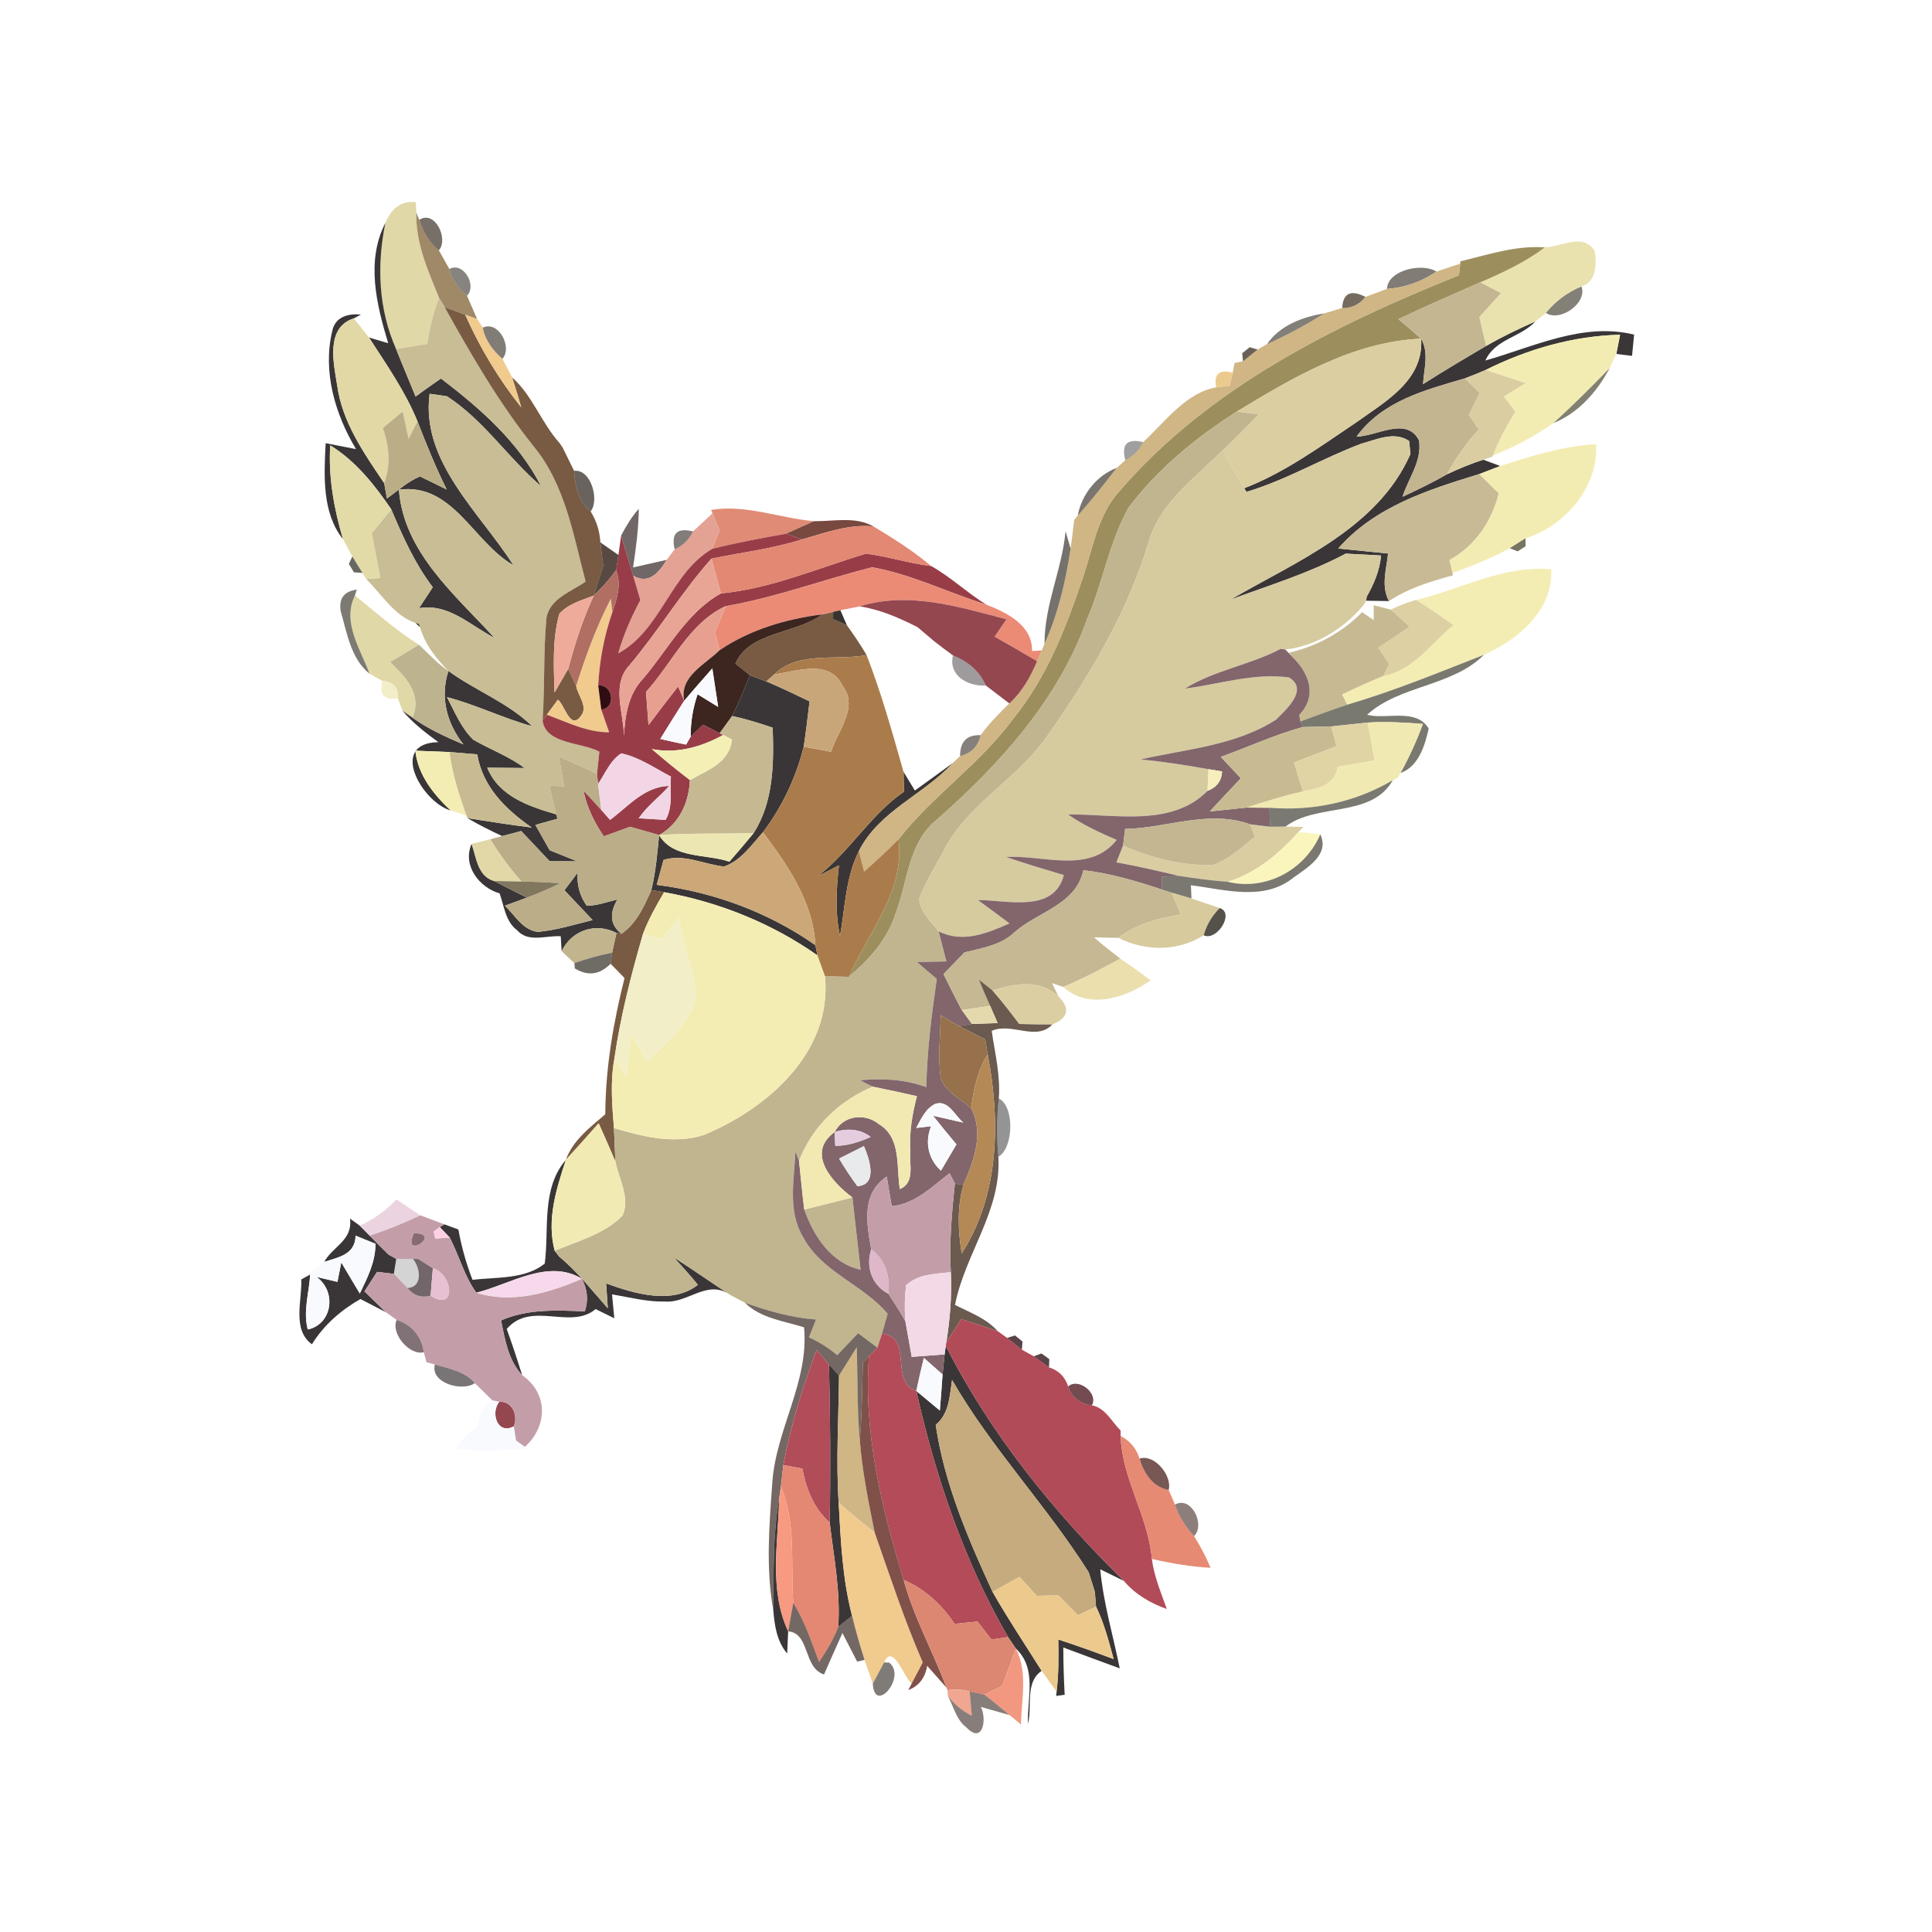 <?xml version="1.0" encoding="UTF-8" ?>
<!DOCTYPE svg PUBLIC "-//W3C//DTD SVG 1.1//EN" "http://www.w3.org/Graphics/SVG/1.1/DTD/svg11.dtd">
<svg width="215pt" height="215pt" viewBox="0 0 215 215" version="1.1" xmlns="http://www.w3.org/2000/svg">
<g id="#e0d8a7ff">
<path fill="#e0d8a7" opacity="1.00" d=" M 42.89 24.80 C 43.50 23.34 44.54 22.29 46.27 22.50 L 46.33 23.65 C 46.23 27.02 47.63 30.13 48.88 33.18 C 48.19 34.81 47.81 36.53 47.55 38.27 C 46.39 38.46 45.23 38.65 44.08 38.84 C 42.11 34.41 41.92 29.50 42.89 24.80 Z" />
<path fill="#e0d8a7" opacity="1.00" d=" M 41.12 74.97 C 40.11 72.22 38.03 69.23 39.50 66.26 C 41.82 68.15 44.08 70.15 46.62 71.75 C 45.56 72.39 44.49 73.03 43.43 73.68 C 45.13 75.36 47.02 77.22 45.91 79.87 L 44.80 79.10 C 44.67 78.76 44.41 78.07 44.28 77.73 C 44.37 76.53 43.79 75.88 42.56 75.78 C 42.20 75.58 41.48 75.17 41.12 74.97 Z" />
</g>
<g id="#a08967fe">
<path fill="#a08967" opacity="1.00" d=" M 46.33 23.65 L 46.66 24.47 C 47.06 25.79 47.76 26.98 48.84 27.86 C 49.13 28.38 49.72 29.42 50.01 29.94 C 50.28 31.15 51.05 32.12 51.97 32.91 C 52.25 33.56 52.81 34.86 53.10 35.51 L 51.77 35.03 C 51.20 34.82 50.05 34.39 49.48 34.18 L 48.88 33.18 C 47.63 30.13 46.23 27.02 46.33 23.65 Z" />
</g>
<g id="#2e2419a5">
<path fill="#2e2419" opacity="0.65" d=" M 46.66 24.47 C 48.39 23.31 49.95 26.59 48.84 27.86 C 47.76 26.98 47.06 25.79 46.66 24.47 Z" />
</g>
<g id="#3a3637ff">
<path fill="#3a3637" opacity="1.00" d=" M 43.20 38.19 C 41.90 33.89 40.70 29.04 42.89 24.80 C 41.92 29.50 42.11 34.41 44.08 38.84 C 44.78 40.61 45.54 42.37 46.25 44.13 C 47.17 43.44 48.12 42.78 49.07 42.12 C 53.41 45.43 57.68 49.15 60.21 54.10 C 56.54 50.96 53.83 46.75 49.74 44.10 C 49.26 44.03 48.29 43.89 47.81 43.82 C 46.81 51.38 53.40 57.01 57.13 62.90 C 52.64 60.33 50.42 53.71 44.39 54.49 C 44.93 61.47 50.64 66.18 55.03 70.99 C 52.34 69.61 49.92 67.11 46.63 67.68 C 47.14 66.90 47.65 66.13 48.16 65.35 C 46.16 62.72 44.82 59.70 43.54 56.68 C 41.69 53.96 39.59 51.31 36.75 49.56 C 36.53 53.10 37.17 56.62 38.17 60.00 C 35.81 57.05 36.06 52.89 36.24 49.32 C 37.08 49.48 38.77 49.81 39.62 49.98 C 37.29 46.11 35.89 41.34 36.97 36.86 C 37.27 35.26 38.75 34.86 40.16 35.01 L 39.37 35.43 C 36.21 36.46 37.12 40.39 37.52 42.87 C 38.08 46.98 40.49 50.41 42.75 53.76 C 42.82 54.19 42.98 55.04 43.06 55.47 C 44.26 54.63 45.36 53.58 46.74 53.02 C 47.49 53.38 48.97 54.11 49.71 54.47 C 48.48 52.00 47.46 49.46 46.46 46.90 C 45.10 43.55 43.01 40.58 41.06 37.56 L 43.20 38.19 Z" />
<path fill="#3a3637" opacity="1.00" d=" M 165.38 38.50 C 167.15 37.47 169.00 36.60 170.87 35.76 C 169.24 37.55 166.38 37.71 165.30 40.12 C 170.65 38.61 176.15 35.83 181.85 37.24 C 181.79 37.83 181.68 39.01 181.62 39.60 C 181.18 39.55 180.30 39.44 179.87 39.39 C 179.97 38.85 180.19 37.79 180.29 37.25 C 175.06 37.38 169.99 38.85 165.33 41.17 C 164.57 41.50 163.81 41.81 163.04 42.10 C 158.59 43.41 153.86 44.61 150.97 48.58 C 153.15 48.59 156.51 46.28 157.91 49.00 C 158.28 51.27 156.73 53.23 156.08 55.28 C 157.75 54.50 159.42 53.71 161.01 52.78 C 162.34 52.17 163.68 51.59 165.08 51.16 C 165.55 51.33 166.48 51.68 166.95 51.86 C 166.36 52.08 165.19 52.53 164.61 52.76 C 158.91 54.51 152.99 56.38 148.92 61.04 C 150.76 61.22 152.62 61.41 154.47 61.60 C 154.29 63.35 153.66 65.21 154.57 66.89 C 153.93 66.88 152.67 66.86 152.04 66.85 L 152.08 66.42 C 152.90 64.99 153.54 63.48 153.69 61.82 C 152.71 61.77 150.74 61.66 149.76 61.61 C 145.69 63.78 141.27 65.13 136.95 66.72 C 144.31 62.44 153.31 58.81 156.96 50.52 C 156.93 50.15 156.85 49.43 156.81 49.07 C 155.14 47.96 153.21 48.92 151.50 49.37 C 147.17 51.00 143.16 53.41 138.71 54.74 L 138.46 54.33 C 143.00 52.58 146.95 49.67 150.96 46.98 C 154.21 44.65 158.45 42.33 158.15 37.69 C 159.05 39.26 158.46 41.07 158.36 42.75 C 160.67 41.28 163.02 39.88 165.38 38.50 Z" />
<path fill="#3a3637" opacity="1.00" d=" M 49.90 74.67 C 52.92 76.86 56.54 78.19 59.23 80.82 C 56.00 79.94 52.98 78.42 49.74 77.58 C 50.60 79.21 51.32 81.01 52.67 82.32 C 54.55 83.40 56.63 84.16 58.38 85.47 C 57.34 85.46 55.26 85.44 54.22 85.43 C 55.54 88.64 58.85 89.73 61.89 90.62 L 62.04 91.11 C 61.43 91.28 60.20 91.63 59.58 91.80 C 60.11 92.74 60.64 93.68 61.17 94.62 C 62.19 95.03 63.20 95.44 64.22 95.85 C 63.46 95.85 61.93 95.84 61.17 95.84 C 60.11 94.72 59.05 93.60 58.00 92.48 C 57.47 92.62 56.41 92.90 55.88 93.04 C 54.56 92.42 53.26 91.78 52.01 91.04 C 54.39 91.41 56.77 91.80 59.17 92.09 C 56.30 90.10 53.70 87.56 53.11 83.95 C 52.34 83.89 50.80 83.76 50.03 83.69 C 49.08 83.65 47.17 83.58 46.22 83.54 C 46.51 86.25 48.24 88.38 50.14 90.19 C 47.02 89.30 43.15 82.70 48.78 82.59 C 47.35 81.54 45.94 80.46 44.80 79.10 L 45.91 79.87 C 47.65 81.12 49.61 82.01 51.57 82.84 C 49.71 80.46 48.95 77.60 49.90 74.67 Z" />
<path fill="#3a3637" opacity="1.00" d=" M 83.45 75.14 C 84.06 75.37 84.67 75.60 85.28 75.83 C 86.90 76.52 88.50 77.28 90.09 78.05 C 89.89 79.73 89.70 81.41 89.44 83.09 C 88.58 86.53 87.04 89.79 84.90 92.62 C 83.63 94.03 82.45 95.78 80.58 96.43 C 78.33 96.20 76.12 94.98 73.84 95.70 C 73.65 96.40 73.27 97.78 73.08 98.47 C 79.40 99.26 85.52 101.52 90.74 105.18 L 90.97 106.32 C 85.90 102.75 80.01 100.38 73.91 99.29 C 73.55 99.23 72.84 99.11 72.48 99.05 C 72.98 97.05 73.14 94.98 73.35 92.93 L 73.35 92.93 C 74.91 95.58 78.60 95.01 81.17 95.89 C 82.08 94.85 82.98 93.79 83.86 92.72 C 86.10 89.22 86.12 84.99 85.99 80.98 C 84.51 80.48 83.01 80.01 81.48 79.68 C 82.22 78.20 82.83 76.67 83.45 75.14 Z" />
<path fill="#3a3637" opacity="1.00" d=" M 101.81 87.97 C 103.21 86.95 104.63 85.95 106.02 84.92 C 102.78 88.45 97.81 90.25 95.58 94.71 C 94.10 97.64 94.05 100.98 93.48 104.15 C 92.91 101.56 93.07 98.91 93.36 96.30 C 92.77 96.60 91.59 97.20 91.00 97.51 C 94.58 94.75 96.85 90.69 100.59 88.10 C 100.58 87.55 100.56 86.45 100.55 85.90 C 100.86 86.42 101.49 87.45 101.81 87.97 Z" />
<path fill="#3a3637" opacity="1.00" d=" M 55.60 99.42 C 53.32 98.76 51.43 96.30 52.48 93.91 C 53.02 95.42 53.14 97.51 54.98 98.04 C 56.19 98.67 57.42 99.27 58.63 99.89 C 58.02 100.11 56.80 100.57 56.19 100.79 C 57.30 101.84 58.19 103.55 59.89 103.70 C 61.95 103.51 63.94 102.88 65.95 102.39 C 64.90 101.28 63.85 100.18 62.81 99.07 C 63.31 98.42 63.80 97.76 64.29 97.10 C 64.18 98.48 64.52 99.71 65.30 100.80 C 66.47 100.78 67.58 100.37 68.71 100.09 C 67.92 101.44 67.75 102.80 69.14 103.92 C 69.00 103.90 68.74 103.85 68.60 103.82 C 66.29 102.63 63.63 103.51 62.50 105.85 C 62.48 105.43 62.43 104.60 62.40 104.19 C 60.80 104.08 58.79 104.94 57.56 103.53 C 56.25 102.56 56.10 100.84 55.60 99.42 Z" />
<path fill="#3a3637" opacity="1.00" d=" M 60.62 140.62 C 61.13 136.78 60.20 132.32 62.97 129.07 C 61.91 132.32 60.81 135.75 61.73 139.19 L 62.24 139.85 C 64.28 141.53 65.89 143.63 67.64 145.59 C 67.59 144.90 67.50 143.52 67.45 142.82 C 70.60 143.97 74.81 145.22 77.66 142.98 C 76.81 141.92 75.89 140.93 74.98 139.92 C 77.11 141.29 79.18 142.74 81.30 144.13 C 78.74 142.28 76.62 145.04 74.00 144.84 C 72.01 144.89 70.06 144.37 68.11 144.04 C 68.17 144.71 68.30 146.04 68.36 146.70 C 67.66 146.36 66.97 146.02 66.28 145.68 C 63.50 148.04 59.13 144.72 56.39 147.89 C 57.00 149.59 57.57 151.31 58.11 153.04 C 56.56 151.37 56.19 149.08 55.76 146.94 C 58.72 145.64 61.93 145.81 65.08 145.93 C 65.49 144.71 65.38 143.50 64.75 142.31 C 61.04 140.02 56.74 142.93 53.01 143.86 C 51.67 142.02 51.09 139.73 50.05 137.72 C 49.77 137.43 49.21 136.85 48.94 136.56 L 49.45 136.25 C 49.84 136.39 50.62 136.68 51.01 136.82 C 51.35 138.73 51.88 140.60 52.58 142.42 C 55.26 142.11 58.42 142.38 60.62 140.62 Z" />
<path fill="#3a3637" opacity="1.00" d=" M 38.95 135.61 C 39.22 135.80 39.76 136.19 40.03 136.39 C 40.30 136.66 40.85 137.22 41.13 137.50 C 41.83 138.22 42.53 138.92 43.24 139.62 L 44.10 140.09 C 44.03 140.51 43.90 141.35 43.83 141.76 C 43.36 141.71 42.42 141.60 41.96 141.54 C 41.61 142.08 40.91 143.17 40.56 143.71 C 41.35 144.48 42.13 145.25 42.93 146.02 C 41.99 145.54 41.05 145.05 40.11 144.56 C 37.93 145.81 36.04 147.45 34.71 149.60 C 32.48 147.96 33.62 144.74 33.53 142.38 L 34.52 141.83 C 34.40 143.86 33.71 145.93 34.25 147.95 C 36.95 147.38 37.52 143.75 35.22 142.10 C 35.80 142.24 36.96 142.51 37.55 142.65 L 37.98 140.49 C 38.49 141.35 39.52 143.09 40.04 143.95 C 40.88 142.20 41.80 140.41 41.78 138.41 C 41.23 138.19 40.12 137.74 39.57 137.51 C 39.53 139.65 37.63 139.91 36.08 140.43 C 37.02 138.70 39.27 138.05 38.95 135.61 Z" />
<path fill="#3a3637" opacity="1.00" d=" M 105.12 150.72 L 105.25 149.77 C 110.24 159.61 117.23 168.21 125.06 175.92 L 122.44 174.64 C 122.78 178.38 123.87 181.98 124.61 185.66 C 122.51 184.90 120.42 184.12 118.33 183.34 C 118.33 185.09 118.39 186.85 118.48 188.60 C 118.24 188.63 117.76 188.70 117.53 188.73 L 117.58 188.25 C 117.82 186.33 117.80 184.38 117.77 182.45 C 119.84 183.12 121.89 183.86 123.93 184.63 C 123.39 182.64 122.87 180.64 121.97 178.78 C 121.93 178.37 121.87 177.56 121.84 177.16 C 121.67 176.61 121.33 175.52 121.16 174.98 C 116.48 167.56 110.34 161.19 105.95 153.57 C 105.67 155.34 105.65 157.31 104.13 158.56 C 105.08 165.08 107.72 171.20 110.45 177.14 C 112.16 180.14 114.08 183.01 115.92 185.94 C 114.04 187.20 114.88 189.89 114.40 191.84 C 114.28 188.97 115.45 185.71 113.05 183.46 C 112.83 183.14 112.40 182.50 112.18 182.18 C 107.28 173.73 104.10 164.30 101.97 154.79 C 102.63 155.34 103.94 156.42 104.59 156.97 C 104.70 155.63 104.80 154.29 104.89 152.96 C 104.95 152.40 105.06 151.28 105.12 150.72 Z" />
<path fill="#3a3637" opacity="1.00" d=" M 92.25 151.84 C 92.53 152.15 93.09 152.77 93.37 153.08 C 93.33 157.80 93.02 162.51 93.33 167.23 C 93.56 171.45 93.75 175.70 94.82 179.81 C 94.44 180.12 93.66 180.73 93.28 181.04 C 93.55 177.13 92.79 173.28 92.33 169.43 C 92.44 163.57 92.40 157.70 92.25 151.84 Z" />
<path fill="#3a3637" opacity="1.00" d=" M 86.05 179.14 C 86.11 175.01 85.98 170.85 86.71 166.76 C 86.60 171.68 85.55 176.90 87.71 181.54 C 87.68 182.16 87.63 183.39 87.60 184.01 C 86.44 182.65 86.19 180.86 86.05 179.14 Z" />
</g>
<g id="#e9e2afff">
<path fill="#e9e2af" opacity="1.00" d=" M 171.92 27.53 C 173.78 27.48 176.16 25.84 177.46 27.93 C 177.71 29.38 177.66 31.35 175.99 31.89 C 174.44 32.53 173.09 33.53 172.04 34.83 C 171.74 35.07 171.16 35.53 170.87 35.76 C 169.00 36.60 167.15 37.47 165.38 38.50 C 165.12 37.43 164.87 36.35 164.62 35.28 C 165.42 34.39 166.22 33.51 167.03 32.62 C 166.46 32.32 165.31 31.72 164.73 31.42 C 167.24 30.34 169.73 29.18 171.92 27.53 Z" />
</g>
<g id="#9d8f5dff">
<path fill="#9d8f5d" opacity="1.00" d=" M 162.52 29.08 C 165.61 28.34 168.69 27.29 171.92 27.53 C 169.73 29.18 167.24 30.34 164.73 31.42 C 161.68 32.76 158.63 34.08 155.63 35.52 C 156.47 36.23 157.31 36.96 158.15 37.69 C 150.62 38.02 143.92 41.99 137.64 45.80 C 133.11 48.68 128.85 52.16 125.61 56.47 C 123.43 60.32 122.75 64.80 121.00 68.84 C 117.82 77.83 111.26 85.06 104.22 91.25 C 101.07 93.80 101.02 98.13 99.67 101.65 C 98.78 104.49 96.76 106.78 94.51 108.65 C 96.63 103.68 100.72 99.20 99.99 93.39 C 103.82 88.51 109.09 84.99 112.76 79.97 C 116.59 75.25 118.77 69.50 120.66 63.80 C 121.69 60.63 122.27 57.14 124.62 54.60 C 134.55 43.11 148.49 36.19 162.35 30.63 C 162.39 30.31 162.46 29.66 162.50 29.34 L 162.52 29.08 Z" />
</g>
<g id="#261f178c">
<path fill="#261f17" opacity="0.55" d=" M 50.01 29.94 C 51.54 29.07 53.12 31.76 51.97 32.91 C 51.05 32.12 50.28 31.15 50.01 29.94 Z" />
</g>
<g id="#31291e9c">
<path fill="#31291e" opacity="0.61" d=" M 154.35 32.15 C 154.42 30.06 158.25 29.21 159.85 30.22 C 158.22 31.35 156.33 32.01 154.35 32.15 Z" />
</g>
<g id="#d0b585ff">
<path fill="#d0b585" opacity="1.00" d=" M 159.85 30.22 C 160.51 30.00 161.84 29.56 162.50 29.34 C 162.46 29.66 162.39 30.31 162.35 30.63 C 148.49 36.19 134.55 43.11 124.62 54.60 C 122.27 57.14 121.69 60.63 120.66 63.80 C 118.77 69.50 116.59 75.25 112.76 79.97 C 109.09 84.99 103.82 88.51 99.99 93.39 C 98.77 94.65 97.47 95.83 96.16 96.99 C 96.01 96.42 95.72 95.28 95.58 94.71 C 97.81 90.25 102.78 88.45 106.02 84.92 C 106.23 84.72 106.64 84.34 106.84 84.14 C 108.08 83.82 108.84 83.05 109.13 81.81 C 110.06 80.52 111.19 79.39 112.32 78.28 C 113.74 77.00 114.68 75.32 115.41 73.58 C 115.54 73.28 115.80 72.68 115.93 72.38 L 116.24 71.63 C 117.76 68.27 118.59 64.66 119.14 61.04 C 119.29 59.98 119.42 58.92 119.54 57.85 L 119.94 57.38 C 121.46 55.67 122.87 53.87 124.27 52.07 C 124.51 51.85 124.99 51.43 125.23 51.21 C 126.12 50.77 126.79 50.10 127.22 49.20 C 129.64 46.96 131.98 43.69 135.34 43.11 C 135.72 43.07 136.47 42.98 136.84 42.93 C 136.93 42.57 137.10 41.84 137.18 41.48 L 137.39 40.39 L 138.32 40.21 C 138.73 39.88 139.54 39.23 139.95 38.90 C 140.21 38.75 140.73 38.45 140.99 38.30 C 143.19 37.31 145.31 36.17 147.35 34.88 C 147.85 34.73 148.86 34.43 149.36 34.28 C 150.42 34.30 151.28 33.88 151.95 33.04 C 152.55 32.82 153.75 32.37 154.35 32.15 C 156.33 32.01 158.22 31.35 159.85 30.22 Z" />
<path fill="#d0b585" opacity="1.00" d=" M 93.37 153.08 C 93.86 152.29 94.85 150.71 95.34 149.92 C 95.46 153.36 95.37 156.82 95.68 160.26 C 95.95 163.73 96.65 167.14 97.34 170.55 C 95.97 169.48 94.64 168.37 93.33 167.23 C 93.02 162.51 93.33 157.80 93.37 153.08 Z" />
</g>
<g id="#c4b691ff">
<path fill="#c4b691" opacity="1.00" d=" M 155.63 35.52 C 158.63 34.08 161.68 32.76 164.73 31.42 C 165.31 31.72 166.46 32.32 167.03 32.62 C 166.22 33.51 165.42 34.39 164.62 35.28 C 164.87 36.35 165.12 37.43 165.38 38.50 C 163.02 39.88 160.67 41.28 158.36 42.75 C 158.46 41.07 159.05 39.26 158.15 37.69 C 157.31 36.96 156.47 36.23 155.63 35.52 Z" />
</g>
<g id="#3f3c2ea5">
<path fill="#3f3c2e" opacity="0.65" d=" M 172.04 34.83 C 173.09 33.53 174.44 32.53 175.99 31.89 C 176.68 33.71 173.62 35.87 172.04 34.83 Z" />
</g>
<g id="#473b2bbe">
<path fill="#473b2b" opacity="0.75" d=" M 149.36 34.28 C 149.46 32.62 150.32 32.20 151.95 33.04 C 151.28 33.88 150.42 34.30 149.36 34.28 Z" />
</g>
<g id="#c8bd94ff">
<path fill="#c8bd94" opacity="1.00" d=" M 47.55 38.27 C 47.81 36.53 48.19 34.81 48.88 33.18 L 49.48 34.18 C 52.46 39.53 55.53 44.84 59.36 49.64 C 62.89 53.90 63.80 59.53 65.17 64.72 C 63.58 65.86 61.15 66.60 60.81 68.80 C 60.46 72.58 60.64 76.39 60.38 80.18 C 60.73 82.85 64.73 82.58 66.70 83.65 C 66.61 84.48 66.52 85.30 66.44 86.13 C 65.04 85.45 63.62 84.82 62.20 84.19 C 62.39 85.30 62.59 86.40 62.79 87.51 C 62.37 87.49 61.55 87.45 61.14 87.43 C 61.38 88.49 61.63 89.56 61.89 90.62 C 58.85 89.73 55.54 88.64 54.22 85.43 C 55.26 85.44 57.34 85.46 58.38 85.47 C 56.63 84.16 54.55 83.40 52.67 82.32 C 51.32 81.01 50.60 79.21 49.74 77.58 C 52.98 78.42 56.00 79.94 59.23 80.82 C 56.54 78.19 52.92 76.86 49.90 74.67 C 48.54 73.27 47.28 71.72 46.75 69.80 L 46.62 69.43 L 46.23 69.32 C 43.86 68.51 42.47 66.13 40.75 64.43 L 42.32 64.32 C 42.00 62.66 41.68 61.00 41.36 59.35 C 42.09 58.46 42.81 57.57 43.54 56.68 C 44.82 59.70 46.16 62.72 48.16 65.35 C 47.65 66.13 47.14 66.90 46.63 67.68 C 49.92 67.11 52.34 69.61 55.03 70.99 C 50.64 66.18 44.93 61.47 44.39 54.49 C 50.42 53.71 52.64 60.33 57.13 62.90 C 53.40 57.01 46.81 51.38 47.81 43.82 C 48.29 43.89 49.26 44.03 49.74 44.10 C 53.83 46.75 56.54 50.96 60.21 54.10 C 57.68 49.15 53.41 45.43 49.07 42.12 C 48.12 42.78 47.17 43.44 46.25 44.13 C 45.54 42.37 44.78 40.61 44.08 38.84 C 45.23 38.65 46.39 38.46 47.55 38.27 Z" />
</g>
<g id="#785b42ff">
<path fill="#785b42" opacity="1.00" d=" M 49.48 34.18 C 50.05 34.39 51.20 34.82 51.77 35.03 C 53.42 38.71 55.49 42.19 58.01 45.34 C 57.69 44.22 57.35 43.11 56.99 42.00 C 59.25 44.00 60.24 47.04 62.25 49.28 C 62.34 49.41 62.52 49.67 62.61 49.80 C 62.93 50.45 63.57 51.75 63.89 52.40 C 64.01 54.08 64.34 55.81 65.73 56.92 C 66.38 57.96 66.74 59.11 66.81 60.36 C 66.89 61.01 67.05 62.31 67.13 62.96 C 66.76 64.06 66.41 65.17 66.08 66.28 C 64.74 66.80 63.25 67.19 62.25 68.30 C 61.45 71.14 61.62 74.14 61.71 77.06 C 62.09 76.40 62.86 75.08 63.24 74.42 C 63.46 74.89 63.90 75.84 64.12 76.32 C 64.29 77.41 65.49 78.63 64.65 79.67 C 63.46 81.32 62.90 78.55 62.09 77.86 C 61.78 78.28 61.16 79.12 60.85 79.54 L 60.38 80.18 C 60.64 76.39 60.46 72.58 60.81 68.80 C 61.15 66.60 63.58 65.86 65.17 64.72 C 63.80 59.53 62.89 53.90 59.36 49.64 C 55.53 44.84 52.46 39.53 49.48 34.18 Z" />
<path fill="#785b42" opacity="1.00" d=" M 91.50 68.37 C 91.80 68.30 92.41 68.16 92.72 68.09 L 92.71 68.88 C 93.09 69.05 93.86 69.40 94.24 69.57 C 95.01 70.65 95.77 71.75 96.44 72.90 C 93.05 73.55 88.83 72.41 86.15 75.06 L 85.28 75.83 C 84.67 75.60 84.06 75.37 83.45 75.14 C 83.05 74.82 82.24 74.18 81.84 73.86 C 83.34 70.27 88.55 70.57 91.50 68.37 Z" />
<path fill="#785b42" opacity="1.00" d=" M 72.48 99.05 C 72.84 99.11 73.55 99.23 73.91 99.29 C 73.02 100.79 72.16 102.31 71.55 103.95 C 70.22 108.53 69.04 113.15 68.36 117.88 C 67.90 120.41 68.12 122.98 68.32 125.53 C 68.39 126.76 68.42 128.00 68.48 129.24 C 67.88 127.82 67.25 126.41 66.62 125.00 C 65.42 126.37 64.20 127.73 62.97 129.07 C 63.76 126.88 65.66 125.46 67.36 124.00 C 67.38 118.87 68.25 113.80 69.50 108.84 C 69.11 108.45 68.34 107.65 67.95 107.25 C 67.99 106.95 68.07 106.33 68.12 106.02 C 68.24 105.47 68.48 104.37 68.60 103.82 C 68.74 103.85 69.00 103.90 69.14 103.92 C 70.84 102.77 71.68 100.86 72.48 99.05 Z" />
</g>
<g id="#f1ca8eff">
<path fill="#f1ca8e" opacity="1.00" d=" M 51.77 35.03 L 53.10 35.51 C 53.25 35.74 53.57 36.22 53.73 36.46 C 53.98 37.87 54.87 38.99 55.91 39.93 C 56.18 40.45 56.72 41.48 56.99 42.00 C 57.35 43.11 57.69 44.22 58.01 45.34 C 55.49 42.19 53.42 38.71 51.77 35.03 Z" />
<path fill="#f1ca8e" opacity="1.00" d=" M 64.12 76.32 C 65.17 73.00 66.38 69.71 67.98 66.62 L 68.15 68.12 C 67.23 70.75 66.72 73.50 66.57 76.28 C 66.66 76.95 66.83 78.29 66.91 78.96 C 67.21 79.80 67.50 80.64 67.79 81.49 C 65.33 81.51 63.11 80.35 60.85 79.54 C 61.16 79.12 61.78 78.28 62.09 77.86 C 62.90 78.55 63.46 81.32 64.65 79.67 C 65.49 78.63 64.29 77.41 64.12 76.32 Z" />
<path fill="#f1ca8e" opacity="1.00" d=" M 93.33 167.23 C 94.64 168.37 95.97 169.48 97.34 170.55 C 99.04 175.39 100.64 180.29 102.69 185.00 C 102.38 185.59 101.76 186.76 101.45 187.35 C 100.65 186.77 99.35 182.75 98.39 185.00 C 98.07 185.59 97.44 186.77 97.13 187.36 C 96.90 186.70 96.44 185.38 96.21 184.72 C 95.69 183.10 95.22 181.46 94.82 179.81 C 93.75 175.70 93.56 171.45 93.33 167.23 Z" />
</g>
<g id="#28211893">
<path fill="#282118" opacity="0.58" d=" M 140.99 38.30 C 142.41 36.22 144.96 35.26 147.35 34.88 C 145.31 36.17 143.19 37.31 140.99 38.30 Z" />
</g>
<g id="#e1d8a6ff">
<path fill="#e1d8a6" opacity="1.00" d=" M 37.52 42.87 C 37.12 40.39 36.21 36.46 39.37 35.43 C 39.79 35.97 40.63 37.03 41.06 37.56 C 43.01 40.58 45.10 43.55 46.46 46.90 C 46.21 47.38 45.72 48.35 45.47 48.83 C 45.30 48.07 44.97 46.55 44.81 45.80 C 44.07 46.41 43.33 47.02 42.60 47.64 C 43.32 49.63 43.50 51.74 42.75 53.76 C 40.49 50.41 38.08 46.98 37.52 42.87 Z" />
</g>
<g id="#29221896">
<path fill="#292218" opacity="0.59" d=" M 53.73 36.46 C 55.46 35.63 57.07 38.64 55.91 39.93 C 54.87 38.99 53.98 37.87 53.73 36.46 Z" />
</g>
<g id="#dbcea1ff">
<path fill="#dbcea1" opacity="1.00" d=" M 137.64 45.80 C 143.92 41.99 150.62 38.02 158.15 37.69 C 158.45 42.33 154.21 44.65 150.96 46.98 C 146.95 49.67 143.00 52.58 138.46 54.33 C 137.64 52.92 136.87 51.50 136.10 50.07 C 137.45 48.80 138.76 47.47 140.05 46.12 C 139.45 46.04 138.24 45.88 137.64 45.80 Z" />
</g>
<g id="#f3ecb2ff">
<path fill="#f3ecb2" opacity="1.00" d=" M 165.33 41.17 C 169.99 38.85 175.06 37.38 180.29 37.25 C 180.19 37.79 179.97 38.85 179.87 39.39 C 179.68 39.78 179.30 40.57 179.12 40.97 C 177.10 43.07 175.03 45.12 172.88 47.08 C 170.78 48.55 168.49 49.75 166.12 50.71 C 166.79 49.00 167.66 47.37 168.64 45.81 C 168.21 45.25 167.78 44.68 167.35 44.12 C 168.16 43.63 168.97 43.13 169.79 42.63 C 168.30 42.16 166.81 41.67 165.33 41.17 Z" />
<path fill="#f3ecb2" opacity="1.00" d=" M 166.95 51.86 C 170.42 50.74 173.95 49.63 177.62 49.43 C 177.93 54.14 174.12 58.61 169.76 59.90 C 169.32 60.17 168.44 60.73 168.01 61.01 C 165.98 62.14 163.80 62.96 161.64 63.78 C 161.55 63.41 161.38 62.69 161.29 62.32 C 164.15 60.74 166.00 58.03 166.78 54.90 C 166.05 54.18 165.33 53.47 164.61 52.76 C 165.19 52.53 166.36 52.08 166.95 51.86 Z" />
</g>
<g id="#3f3325c4">
<path fill="#3f3325" opacity="0.77" d=" M 138.24 39.31 L 139.07 38.64 L 139.95 38.90 C 139.54 39.23 138.73 39.88 138.32 40.21 L 138.24 39.31 Z" />
</g>
<g id="#ecca8eff">
<path fill="#ecca8e" opacity="1.00" d=" M 135.34 43.11 C 135.06 41.61 135.67 41.07 137.18 41.48 C 137.10 41.84 136.93 42.57 136.84 42.93 C 136.47 42.98 135.72 43.07 135.34 43.11 Z" />
<path fill="#ecca8e" opacity="1.00" d=" M 113.45 175.47 C 114.10 176.18 114.75 176.88 115.40 177.59 C 116.19 177.56 116.98 177.53 117.77 177.51 C 118.50 178.25 119.23 178.99 119.96 179.74 C 120.46 179.50 121.46 179.02 121.97 178.78 C 122.87 180.64 123.39 182.64 123.93 184.63 C 121.89 183.86 119.84 183.12 117.77 182.45 C 117.80 184.38 117.82 186.33 117.58 188.25 C 117.17 187.67 116.34 186.52 115.92 185.94 C 114.08 183.01 112.16 180.14 110.45 177.14 C 111.45 176.58 112.45 176.03 113.45 175.47 Z" />
</g>
<g id="#dacda2ff">
<path fill="#dacda2" opacity="1.00" d=" M 163.04 42.10 C 163.81 41.81 164.57 41.50 165.33 41.17 C 166.81 41.67 168.30 42.16 169.79 42.63 C 168.97 43.13 168.16 43.63 167.35 44.12 C 167.78 44.68 168.21 45.25 168.64 45.81 C 167.66 47.37 166.79 49.00 166.12 50.71 L 166.07 50.83 L 165.08 51.16 C 163.68 51.59 162.34 52.17 161.01 52.78 C 161.99 50.98 163.16 49.30 164.54 47.79 C 164.17 47.25 163.81 46.71 163.45 46.18 C 163.85 45.36 164.24 44.55 164.64 43.74 C 164.10 43.20 163.57 42.65 163.04 42.10 Z" />
<path fill="#dacda2" opacity="1.00" d=" M 139.11 91.73 C 139.67 91.80 140.78 91.93 141.33 92.00 C 141.77 92.00 142.63 91.99 143.06 91.98 L 145.05 92.02 L 144.51 92.57 C 142.34 95.02 139.80 97.15 136.61 98.13 C 134.81 98.00 133.02 97.75 131.24 97.48 C 128.91 96.93 126.59 96.39 124.23 95.97 C 124.42 95.50 124.79 94.56 124.98 94.09 C 128.13 95.48 131.56 96.37 135.03 96.25 C 136.78 95.59 138.20 94.28 139.64 93.12 C 139.51 92.77 139.24 92.08 139.11 91.73 Z" />
</g>
<g id="#5b5843c1">
<path fill="#5b5843" opacity="0.76" d=" M 172.88 47.08 C 175.03 45.12 177.10 43.07 179.12 40.97 C 177.76 43.57 175.65 45.97 172.88 47.08 Z" />
</g>
<g id="#c2b590ff">
<path fill="#c2b590" opacity="1.00" d=" M 150.97 48.58 C 153.86 44.61 158.59 43.41 163.04 42.10 C 163.57 42.65 164.10 43.20 164.64 43.74 C 164.24 44.55 163.85 45.36 163.45 46.18 C 163.81 46.71 164.17 47.25 164.54 47.79 C 163.16 49.30 161.99 50.98 161.01 52.78 C 159.42 53.71 157.75 54.50 156.08 55.28 C 156.73 53.23 158.28 51.27 157.91 49.00 C 156.51 46.28 153.15 48.59 150.97 48.58 Z" />
</g>
<g id="#bbad86ff">
<path fill="#bbad86" opacity="1.00" d=" M 42.60 47.64 C 43.33 47.02 44.07 46.41 44.81 45.80 C 44.97 46.55 45.30 48.07 45.47 48.83 C 45.72 48.35 46.21 47.38 46.46 46.90 C 47.46 49.46 48.48 52.00 49.71 54.47 C 48.97 54.11 47.49 53.38 46.74 53.02 C 45.36 53.58 44.26 54.63 43.06 55.47 C 42.98 55.04 42.82 54.19 42.75 53.76 C 43.50 51.74 43.32 49.63 42.60 47.64 Z" />
</g>
<g id="#c1b590ff">
<path fill="#c1b590" opacity="1.00" d=" M 125.61 56.47 C 128.85 52.16 133.11 48.68 137.64 45.80 C 138.24 45.88 139.45 46.04 140.05 46.12 C 138.76 47.47 137.45 48.80 136.10 50.07 C 133.08 53.11 129.26 55.80 127.91 60.04 C 125.60 67.88 121.38 75.04 116.70 81.68 C 113.38 86.68 107.53 89.45 104.88 94.94 C 103.97 96.59 102.97 98.22 102.30 99.99 C 102.34 101.48 103.61 102.53 104.46 103.65 C 104.75 104.76 105.03 105.87 105.32 106.99 C 104.50 107.01 102.86 107.04 102.04 107.06 C 102.77 107.69 103.51 108.31 104.25 108.94 C 103.67 112.93 103.17 116.94 103.08 120.98 C 100.71 120.12 98.20 119.97 95.71 120.22 C 96.06 120.40 96.77 120.76 97.12 120.93 C 93.38 122.51 90.38 125.38 88.92 129.20 C 88.82 128.94 88.62 128.41 88.52 128.15 C 88.38 131.27 87.64 134.74 89.33 137.59 C 91.37 141.54 95.99 142.90 98.78 146.20 C 98.57 146.94 98.36 147.68 98.15 148.42 L 97.64 149.97 C 96.92 149.44 96.21 148.90 95.49 148.37 C 94.72 149.18 93.95 150.00 93.17 150.81 C 92.21 150.00 91.16 149.34 90.02 148.82 C 90.28 148.16 90.54 147.50 90.81 146.84 C 88.08 146.66 85.46 145.88 82.90 144.98 C 82.50 144.77 81.70 144.34 81.30 144.13 C 79.18 142.74 77.11 141.29 74.98 139.92 C 75.89 140.93 76.81 141.92 77.66 142.98 C 74.81 145.22 70.60 143.97 67.45 142.82 C 67.50 143.52 67.59 144.90 67.64 145.59 C 65.89 143.63 64.28 141.53 62.24 139.85 L 61.73 139.19 C 64.33 138.09 67.25 137.34 69.28 135.27 C 70.16 133.29 68.85 131.20 68.48 129.24 C 68.42 128.00 68.39 126.76 68.32 125.53 C 71.53 126.50 75.01 127.35 78.31 126.31 C 85.42 123.36 92.66 117.07 91.80 108.61 C 92.68 108.65 93.56 108.69 94.45 108.71 L 94.51 108.65 C 96.76 106.78 98.78 104.49 99.67 101.65 C 101.02 98.13 101.07 93.80 104.22 91.25 C 111.26 85.06 117.82 77.83 121.00 68.84 C 122.75 64.80 123.43 60.32 125.61 56.47 Z" />
<path fill="#c1b590" opacity="1.00" d=" M 94.86 133.26 C 95.15 135.94 95.48 138.62 95.77 141.30 C 92.47 140.56 90.56 137.58 89.50 134.60 C 91.28 134.16 93.07 133.71 94.86 133.26 Z" />
</g>
<g id="#01010185">
<path fill="#010101" opacity="0.52" d=" M 62.25 49.28 C 62.34 49.41 62.52 49.67 62.61 49.80 C 62.52 49.67 62.34 49.41 62.25 49.28 Z" />
</g>
<g id="#06050460">
<path fill="#060504" opacity="0.38" d=" M 125.23 51.21 C 124.76 49.44 125.42 48.77 127.22 49.20 C 126.79 50.10 126.12 50.77 125.23 51.21 Z" />
</g>
<g id="#d6ca9fff">
<path fill="#d6ca9f" opacity="1.00" d=" M 151.50 49.37 C 153.21 48.92 155.14 47.96 156.81 49.07 C 156.85 49.43 156.93 50.15 156.96 50.52 C 153.31 58.81 144.31 62.44 136.95 66.72 C 141.27 65.13 145.69 63.78 149.76 61.61 C 150.74 61.66 152.71 61.77 153.69 61.82 C 153.54 63.48 152.90 64.99 152.08 66.42 L 152.04 66.85 L 151.70 67.38 C 149.53 69.96 146.42 71.91 143.04 72.28 L 142.52 72.21 C 139.09 74.01 135.16 74.58 131.86 76.63 C 135.71 76.14 139.54 74.85 143.45 75.39 C 145.66 76.73 143.15 78.94 142.00 80.09 C 137.52 82.97 132.01 83.36 126.94 84.51 C 129.47 84.76 131.98 85.14 134.49 85.60 C 134.46 86.21 134.41 87.41 134.38 88.01 C 130.33 92.10 124.03 90.56 118.87 90.64 C 120.54 91.82 122.40 92.66 124.27 93.47 C 121.22 97.31 116.07 95.11 111.95 95.37 C 114.08 96.09 116.23 96.74 118.39 97.38 C 117.29 101.66 112.05 100.16 108.82 100.16 C 110.00 101.02 111.17 101.88 112.34 102.76 C 109.84 103.87 107.13 104.98 104.46 103.65 C 103.61 102.53 102.34 101.48 102.30 99.99 C 102.97 98.22 103.97 96.59 104.88 94.94 C 107.53 89.45 113.38 86.68 116.70 81.68 C 121.38 75.04 125.60 67.88 127.91 60.04 C 129.26 55.80 133.08 53.11 136.10 50.07 C 136.87 51.50 137.64 52.92 138.46 54.33 L 138.71 54.74 C 143.16 53.41 147.17 51.00 151.50 49.37 Z" />
</g>
<g id="#e2daa7ff">
<path fill="#e2daa7" opacity="1.00" d=" M 36.75 49.56 C 39.59 51.31 41.69 53.96 43.54 56.68 C 42.81 57.57 42.09 58.46 41.36 59.35 C 41.68 61.00 42.00 62.66 42.32 64.32 L 40.75 64.43 L 40.34 63.76 C 40.05 63.30 39.49 62.39 39.21 61.93 C 38.95 61.45 38.43 60.48 38.17 60.00 C 37.17 56.62 36.53 53.10 36.75 49.56 Z" />
</g>
<g id="#271e15b0">
<path fill="#271e15" opacity="0.69" d=" M 63.89 52.40 C 65.72 52.15 66.75 55.59 65.73 56.92 C 64.34 55.81 64.01 54.08 63.89 52.40 Z" />
</g>
<g id="#2921189e">
<path fill="#292118" opacity="0.62" d=" M 119.94 57.38 C 120.34 55.06 122.05 52.90 124.27 52.07 C 122.87 53.87 121.46 55.67 119.94 57.38 Z" />
</g>
<g id="#c8ba94ff">
<path fill="#c8ba94" opacity="1.00" d=" M 148.92 61.04 C 152.99 56.38 158.91 54.51 164.61 52.76 C 165.33 53.47 166.05 54.18 166.78 54.90 C 166.00 58.03 164.15 60.74 161.29 62.32 C 161.38 62.69 161.55 63.41 161.64 63.78 L 161.70 64.02 C 159.22 64.70 156.72 65.45 154.57 66.89 C 153.66 65.21 154.29 63.35 154.47 61.60 C 152.62 61.41 150.76 61.22 148.92 61.04 Z" />
</g>
<g id="#201211a2">
<path fill="#201211" opacity="0.64" d=" M 69.12 59.60 C 69.68 58.54 70.29 57.51 71.09 56.62 C 71.06 58.81 70.78 60.99 70.45 63.15 C 71.70 62.87 72.95 62.59 74.19 62.30 C 73.37 63.68 72.20 65.10 70.46 64.06 C 70.00 62.58 69.57 61.09 69.12 59.60 Z" />
</g>
<g id="#e08b75ff">
<path fill="#e08b75" opacity="1.00" d=" M 79.13 56.75 C 83.00 56.10 86.76 57.67 90.59 58.00 C 89.82 58.35 88.27 59.04 87.49 59.39 C 84.74 59.88 81.99 60.39 79.27 61.07 C 79.47 60.56 79.88 59.53 80.08 59.02 C 79.88 58.54 79.49 57.59 79.29 57.12 L 79.13 56.75 Z" />
</g>
<g id="#e3a293ff">
<path fill="#e3a293" opacity="1.00" d=" M 77.12 59.14 C 77.67 58.63 78.75 57.62 79.29 57.12 C 79.49 57.59 79.88 58.54 80.08 59.02 C 79.88 59.53 79.47 60.56 79.27 61.07 C 74.60 63.79 73.62 70.07 68.80 72.71 C 69.38 70.64 70.25 68.67 71.26 66.78 C 71.00 65.87 70.73 64.96 70.46 64.06 C 72.20 65.10 73.37 63.68 74.19 62.30 C 74.41 62.00 74.86 61.42 75.08 61.13 C 76.00 60.71 76.68 60.05 77.12 59.14 Z" />
</g>
<g id="#74463bf9">
<path fill="#74463b" opacity="0.98" d=" M 90.59 58.00 C 92.82 58.03 95.15 57.44 97.20 58.58 C 94.45 58.31 91.84 59.29 89.24 60.03 C 88.80 59.87 87.93 59.55 87.49 59.39 C 88.27 59.04 89.82 58.35 90.59 58.00 Z" />
</g>
<g id="#241a1891">
<path fill="#241a18" opacity="0.57" d=" M 75.08 61.13 C 74.67 59.36 75.35 58.69 77.12 59.14 C 76.68 60.05 76.00 60.71 75.08 61.13 Z" />
</g>
<g id="#983d47ff">
<path fill="#983d47" opacity="1.00" d=" M 79.27 61.07 C 81.99 60.39 84.74 59.88 87.49 59.39 C 87.93 59.55 88.80 59.87 89.24 60.03 C 85.96 61.07 82.53 61.48 79.17 62.17 C 75.86 65.89 73.28 70.19 70.08 74.00 C 67.99 76.18 69.40 79.28 69.44 81.91 C 69.55 79.62 69.92 77.28 71.55 75.54 C 74.33 72.30 76.37 68.19 80.22 66.04 C 85.84 65.49 91.02 63.22 96.37 61.61 C 98.81 61.92 101.17 62.69 103.62 62.99 C 105.78 64.19 107.64 65.98 109.77 67.29 C 105.52 65.95 101.46 63.92 97.06 63.13 C 91.61 64.50 86.31 66.50 80.75 67.46 C 76.69 69.32 74.79 73.82 71.89 77.00 C 71.98 78.23 72.08 79.46 72.17 80.69 C 73.25 79.24 74.34 77.81 75.46 76.39 L 76.14 77.98 C 75.25 79.39 74.35 80.80 73.48 82.23 C 74.43 82.46 75.39 82.67 76.35 82.86 C 76.48 82.64 76.73 82.20 76.86 81.97 C 77.20 81.64 77.89 80.97 78.24 80.64 C 78.70 80.88 79.63 81.35 80.09 81.59 L 80.48 81.79 C 78.02 83.13 75.36 83.90 72.54 83.36 C 73.92 84.55 75.33 85.71 76.78 86.81 C 76.65 89.34 75.63 91.63 73.35 92.93 L 73.35 92.93 C 72.27 92.62 71.19 92.31 70.11 92.01 C 69.14 92.36 68.17 92.72 67.20 93.07 C 66.13 91.52 65.30 89.83 64.93 87.97 C 65.60 88.68 66.26 89.40 66.92 90.14 C 67.16 90.41 67.65 90.96 67.89 91.24 C 69.93 89.73 71.72 87.52 74.47 87.46 C 73.39 88.70 72.01 89.69 71.08 91.06 C 71.83 91.10 73.32 91.19 74.07 91.24 C 74.91 89.77 74.56 88.02 74.66 86.42 C 72.86 85.49 71.15 84.26 69.13 83.84 C 67.90 84.63 67.35 86.08 66.55 87.25 C 66.52 86.97 66.47 86.41 66.44 86.13 C 66.52 85.30 66.61 84.48 66.70 83.65 C 64.73 82.58 60.73 82.85 60.38 80.18 L 60.85 79.54 C 63.11 80.35 65.33 81.51 67.79 81.49 C 67.50 80.64 67.21 79.80 66.91 78.96 C 68.62 78.83 68.20 76.10 66.57 76.28 C 66.72 73.50 67.23 70.75 68.15 68.12 C 68.66 66.62 69.18 65.02 68.56 63.46 C 68.65 62.90 68.74 62.33 68.82 61.76 L 69.12 59.60 C 69.57 61.09 70.00 62.58 70.46 64.06 C 70.73 64.96 71.00 65.87 71.26 66.78 C 70.25 68.67 69.38 70.64 68.80 72.71 C 73.62 70.07 74.60 63.79 79.27 61.07 Z" />
</g>
<g id="#e38873ff">
<path fill="#e38873" opacity="1.00" d=" M 89.24 60.03 C 91.84 59.29 94.45 58.31 97.20 58.58 C 99.42 59.93 101.63 61.31 103.62 62.99 C 101.17 62.69 98.81 61.92 96.37 61.61 C 91.02 63.22 85.84 65.49 80.22 66.04 C 79.88 64.75 79.53 63.46 79.17 62.17 C 82.53 61.48 85.96 61.07 89.24 60.03 Z" />
</g>
<g id="#251f17a1">
<path fill="#251f17" opacity="0.63" d=" M 118.58 59.12 C 118.72 59.60 119.00 60.56 119.14 61.04 C 118.59 64.66 117.76 68.27 116.24 71.63 C 116.22 67.33 118.19 63.37 118.58 59.12 Z" />
</g>
<g id="#34231ad0">
<path fill="#34231a" opacity="0.82" d=" M 66.81 60.36 C 67.31 60.71 68.32 61.41 68.82 61.76 C 68.74 62.33 68.65 62.90 68.56 63.46 C 67.81 64.47 66.99 65.41 66.08 66.28 C 66.41 65.17 66.76 64.06 67.13 62.96 C 67.05 62.31 66.89 61.01 66.81 60.36 Z" />
</g>
<g id="#5f5d45d8">
<path fill="#5f5d45" opacity="0.85" d=" M 168.01 61.01 C 168.44 60.73 169.32 60.17 169.76 59.90 L 169.78 60.78 L 168.89 61.36 L 168.01 61.01 Z" />
</g>
<g id="#1f1e17aa">
<path fill="#1f1e17" opacity="0.67" d=" M 39.21 61.93 C 39.49 62.39 40.05 63.30 40.34 63.76 L 39.39 63.69 L 38.82 62.75 L 39.21 61.93 Z" />
</g>
<g id="#e8a595ff">
<path fill="#e8a595" opacity="1.00" d=" M 70.08 74.00 C 73.28 70.19 75.86 65.89 79.17 62.17 C 79.53 63.46 79.88 64.75 80.22 66.04 C 76.37 68.19 74.33 72.30 71.55 75.54 C 69.92 77.28 69.55 79.62 69.44 81.91 C 69.40 79.28 67.99 76.18 70.08 74.00 Z" />
</g>
<g id="#eb8b76ff">
<path fill="#eb8b76" opacity="1.00" d=" M 80.75 67.46 C 86.31 66.50 91.61 64.50 97.06 63.13 C 101.46 63.92 105.52 65.95 109.77 67.29 C 112.05 68.17 114.92 69.59 114.85 72.45 L 115.93 72.38 C 115.80 72.68 115.54 73.28 115.41 73.58 C 113.84 72.65 112.26 71.74 110.68 70.85 C 111.01 70.37 111.67 69.41 112.00 68.92 C 106.70 67.53 101.13 65.78 95.67 67.48 C 95.13 67.59 94.06 67.81 93.52 67.91 L 92.72 68.09 C 92.41 68.16 91.80 68.30 91.50 68.37 C 87.47 68.89 83.47 70.06 80.08 72.36 C 79.95 71.87 79.68 70.88 79.55 70.39 C 79.95 69.42 80.35 68.44 80.75 67.46 Z" />
</g>
<g id="#b06f62ff">
<path fill="#b06f62" opacity="1.00" d=" M 68.56 63.46 C 69.18 65.02 68.66 66.62 68.15 68.12 L 67.98 66.62 C 66.38 69.71 65.17 73.00 64.12 76.32 C 63.90 75.84 63.46 74.89 63.24 74.42 C 63.98 71.64 64.85 68.89 66.08 66.28 C 66.99 65.41 67.81 64.47 68.56 63.46 Z" />
</g>
<g id="#f4edb3ff">
<path fill="#f4edb3" opacity="1.00" d=" M 157.60 66.76 C 162.60 65.57 167.33 62.86 172.63 63.36 C 172.85 67.93 168.94 71.19 165.14 72.87 C 160.11 74.84 155.12 76.90 149.93 78.42 C 149.79 78.13 149.49 77.57 149.34 77.28 C 150.86 76.56 152.38 75.85 153.94 75.22 C 157.33 74.61 159.25 71.59 161.75 69.55 C 160.38 68.60 159.01 67.65 157.60 66.76 Z" />
<path fill="#f4edb3" opacity="1.00" d=" M 46.22 83.54 C 47.17 83.58 49.08 83.65 50.03 83.69 C 50.33 86.12 51.08 88.45 51.91 90.75 C 51.47 90.61 50.58 90.33 50.14 90.19 C 48.24 88.38 46.51 86.25 46.22 83.54 Z" />
<path fill="#f4edb3" opacity="1.00" d=" M 71.55 103.95 C 72.16 102.31 73.02 100.79 73.91 99.29 C 80.01 100.38 85.90 102.75 90.97 106.32 C 91.17 106.89 91.59 108.04 91.80 108.61 C 92.66 117.07 85.42 123.36 78.31 126.31 C 75.01 127.35 71.53 126.50 68.32 125.53 C 68.12 122.98 67.90 120.41 68.36 117.88 C 68.69 118.37 69.36 119.35 69.69 119.84 C 69.86 118.26 70.04 116.69 70.22 115.11 C 70.82 116.12 71.41 117.13 72.01 118.14 C 74.23 116.05 76.83 113.92 77.48 110.78 C 77.09 107.85 76.03 105.06 75.52 102.15 C 74.87 102.94 74.22 103.72 73.58 104.51 C 73.07 104.37 72.06 104.09 71.55 103.95 Z" />
</g>
<g id="#363428a6">
<path fill="#363428" opacity="0.65" d=" M 37.91 68.00 C 37.69 66.60 38.29 65.81 39.71 65.61 L 39.50 66.26 C 38.03 69.23 40.11 72.22 41.12 74.97 C 39.04 73.30 38.61 70.42 37.91 68.00 Z" />
</g>
<g id="#efab9aff">
<path fill="#efab9a" opacity="1.00" d=" M 62.25 68.30 C 63.25 67.19 64.74 66.80 66.08 66.28 C 64.85 68.89 63.98 71.64 63.24 74.42 C 62.86 75.08 62.09 76.40 61.71 77.06 C 61.62 74.14 61.45 71.14 62.25 68.30 Z" />
</g>
<g id="#94474fff">
<path fill="#94474f" opacity="1.00" d=" M 95.67 67.48 C 101.13 65.78 106.70 67.53 112.00 68.92 C 111.67 69.41 111.01 70.37 110.68 70.85 C 112.26 71.74 113.84 72.65 115.41 73.58 C 114.68 75.32 113.74 77.00 112.32 78.28 C 111.45 77.62 110.58 76.95 109.71 76.29 C 109.02 74.67 107.66 73.57 106.05 72.94 C 105.34 72.42 104.65 71.90 103.96 71.36 C 103.49 70.97 102.56 70.18 102.10 69.79 C 100.06 68.75 97.95 67.83 95.67 67.48 Z" />
<path fill="#94474f" opacity="1.00" d=" M 55.56 155.99 C 57.02 155.91 57.67 157.51 57.18 158.73 C 55.33 159.72 54.57 157.20 55.56 155.99 Z" />
</g>
<g id="#ddd0a3ff">
<path fill="#ddd0a3" opacity="1.00" d=" M 154.77 67.84 C 155.68 67.39 156.62 67.03 157.60 66.76 C 159.01 67.65 160.38 68.60 161.75 69.55 C 159.25 71.59 157.33 74.61 153.94 75.22 C 154.10 74.89 154.43 74.23 154.59 73.90 C 154.19 73.29 153.79 72.68 153.38 72.07 C 154.54 71.30 155.70 70.53 156.86 69.75 C 156.17 69.11 155.48 68.47 154.77 67.84 Z" />
</g>
<g id="#e7a090ff">
<path fill="#e7a090" opacity="1.00" d=" M 71.89 77.00 C 74.79 73.82 76.69 69.32 80.75 67.46 C 80.35 68.44 79.95 69.42 79.55 70.39 C 79.68 70.88 79.95 71.87 80.08 72.36 C 78.48 73.94 75.57 75.29 76.14 77.98 L 75.46 76.39 C 74.34 77.81 73.25 79.24 72.17 80.69 C 72.08 79.46 71.98 78.23 71.89 77.00 Z" />
</g>
<g id="#3d2520ff">
<path fill="#3d2520" opacity="1.00" d=" M 80.08 72.36 C 83.47 70.06 87.47 68.89 91.50 68.37 C 88.55 70.57 83.34 70.27 81.84 73.86 C 82.24 74.18 83.05 74.82 83.45 75.14 C 82.83 76.67 82.22 78.20 81.48 79.68 C 81.13 80.16 80.44 81.11 80.09 81.59 C 79.63 81.35 78.70 80.88 78.24 80.64 C 77.89 80.97 77.20 81.64 76.86 81.97 C 76.85 80.35 77.11 78.78 77.63 77.26 C 78.20 77.61 79.34 78.32 79.92 78.67 C 79.70 77.24 79.49 75.81 79.27 74.38 C 78.22 75.58 77.16 76.77 76.14 77.98 C 75.57 75.29 78.48 73.94 80.08 72.36 Z" />
</g>
<g id="#140e0ad6">
<path fill="#140e0a" opacity="0.84" d=" M 92.72 68.09 L 93.52 67.91 C 93.70 68.33 94.06 69.15 94.24 69.57 C 93.86 69.40 93.09 69.05 92.71 68.88 L 92.72 68.09 Z" />
</g>
<g id="#c7b992ff">
<path fill="#c7b992" opacity="1.00" d=" M 152.87 69.00 C 152.87 68.59 152.88 67.77 152.88 67.36 L 154.77 67.84 C 155.48 68.47 156.17 69.11 156.86 69.75 C 155.70 70.53 154.54 71.30 153.38 72.07 C 153.79 72.68 154.19 73.29 154.59 73.90 C 154.43 74.23 154.10 74.89 153.94 75.22 C 152.38 75.85 150.86 76.56 149.34 77.28 C 149.49 77.57 149.79 78.13 149.93 78.42 C 148.18 79.01 146.44 79.65 144.71 80.29 C 144.68 80.11 144.61 79.75 144.58 79.56 C 146.63 77.42 145.70 74.93 143.80 73.08 L 143.45 72.63 C 146.52 71.93 149.37 70.38 151.58 68.13 L 152.87 69.00 Z" />
</g>
<g id="#403b2efb">
<path fill="#403b2e" opacity="1.00" d=" M 46.23 69.32 L 46.62 69.43 L 46.75 69.80 C 46.62 69.68 46.36 69.44 46.23 69.32 Z" />
</g>
<g id="#2d1618b7">
<path fill="#2d1618" opacity="0.72" d=" M 102.10 69.79 C 102.56 70.18 103.49 70.97 103.96 71.36 C 103.49 70.97 102.56 70.18 102.10 69.79 Z" />
</g>
<g id="#beb38fff">
<path fill="#beb38f" opacity="1.00" d=" M 46.62 71.75 C 47.69 72.74 48.68 73.85 49.90 74.67 C 48.95 77.60 49.71 80.46 51.57 82.84 C 49.61 82.01 47.65 81.12 45.91 79.87 C 47.02 77.22 45.13 75.36 43.43 73.68 C 44.49 73.03 45.56 72.39 46.62 71.75 Z" />
</g>
<g id="#82666cff">
<path fill="#82666c" opacity="1.00" d=" M 142.52 72.21 L 143.04 72.28 C 143.23 72.48 143.61 72.88 143.80 73.08 C 145.70 74.93 146.63 77.42 144.58 79.56 C 144.61 79.75 144.68 80.11 144.71 80.29 L 144.96 80.91 C 141.84 81.77 138.89 83.14 135.85 84.23 C 136.59 85.02 137.34 85.81 138.09 86.61 C 136.93 87.83 135.77 89.06 134.63 90.30 C 135.99 90.16 137.35 90.02 138.71 89.87 C 139.35 89.87 140.63 89.88 141.27 89.89 C 141.29 90.42 141.32 91.47 141.33 92.00 C 140.78 91.93 139.67 91.80 139.11 91.73 C 134.53 90.08 129.87 92.15 125.21 92.25 C 125.16 92.71 125.04 93.63 124.98 94.09 C 124.79 94.56 124.42 95.50 124.23 95.97 C 126.59 96.39 128.91 96.93 131.24 97.48 C 130.76 97.50 129.78 97.54 129.30 97.56 L 129.28 98.99 C 126.44 98.04 123.55 97.18 120.56 96.84 C 119.73 100.73 115.44 101.45 112.84 103.80 C 111.33 105.20 109.25 105.51 107.33 105.99 C 106.55 106.79 105.78 107.59 105.00 108.40 C 105.66 109.74 106.32 111.08 107.03 112.40 C 107.31 112.79 107.88 113.56 108.16 113.95 C 107.81 114.00 107.09 114.12 106.73 114.18 C 106.04 113.80 105.36 113.40 104.70 112.99 C 104.63 115.31 104.36 117.65 104.69 119.96 C 105.20 121.55 106.91 122.25 108.07 123.31 C 109.53 126.15 108.36 129.16 107.21 131.87 L 106.26 131.72 L 105.68 130.56 C 103.70 132.07 101.84 133.98 99.23 134.23 C 99.09 133.40 98.82 131.75 98.68 130.93 C 95.83 132.85 96.44 136.12 96.95 139.04 C 96.32 140.99 97.02 143.02 98.87 143.98 C 99.51 144.98 100.17 145.98 100.75 147.01 C 100.99 148.34 101.23 149.67 101.46 151.00 C 102.37 150.93 104.20 150.79 105.12 150.72 C 105.06 151.28 104.95 152.40 104.89 152.96 C 104.37 152.49 103.33 151.57 102.81 151.11 C 102.51 152.33 102.23 153.56 101.97 154.79 C 98.94 153.82 101.69 148.79 98.15 148.42 C 98.36 147.68 98.57 146.94 98.78 146.20 C 95.99 142.90 91.37 141.54 89.33 137.59 C 87.64 134.74 88.38 131.27 88.52 128.15 C 88.62 128.41 88.82 128.94 88.92 129.20 C 89.12 131.00 89.27 132.80 89.50 134.60 C 90.56 137.58 92.47 140.56 95.77 141.30 C 95.48 138.62 95.15 135.94 94.86 133.26 C 92.61 131.58 89.65 128.32 92.88 125.98 C 92.89 126.36 92.93 127.13 92.95 127.51 C 94.33 127.53 95.65 127.07 96.89 126.53 C 95.78 125.61 94.20 125.54 92.88 125.98 C 93.83 124.12 96.25 123.82 97.81 125.10 C 100.34 126.62 99.72 129.87 100.14 132.33 C 101.88 131.58 101.15 129.58 101.31 128.17 C 101.16 126.08 101.51 124.01 102.04 121.99 C 100.40 121.61 98.76 121.26 97.12 120.93 C 96.77 120.76 96.06 120.40 95.71 120.22 C 98.20 119.97 100.71 120.12 103.08 120.98 C 103.17 116.94 103.67 112.93 104.25 108.94 C 103.51 108.31 102.77 107.69 102.04 107.06 C 102.86 107.04 104.50 107.01 105.32 106.99 C 105.03 105.87 104.75 104.76 104.46 103.65 C 107.13 104.98 109.84 103.87 112.34 102.76 C 111.17 101.88 110.00 101.02 108.82 100.16 C 112.05 100.16 117.29 101.66 118.39 97.38 C 116.23 96.74 114.08 96.09 111.95 95.37 C 116.07 95.11 121.22 97.31 124.27 93.47 C 122.40 92.66 120.54 91.82 118.87 90.64 C 124.03 90.56 130.33 92.10 134.38 88.01 C 135.41 87.61 135.95 86.89 136.00 85.85 C 135.62 85.79 134.87 85.67 134.49 85.60 C 131.98 85.14 129.47 84.76 126.94 84.51 C 132.01 83.36 137.52 82.97 142.00 80.09 C 143.15 78.94 145.66 76.73 143.45 75.39 C 139.54 74.85 135.71 76.14 131.86 76.63 C 135.16 74.58 139.09 74.01 142.52 72.21 M 101.96 125.52 L 103.62 125.33 C 102.89 127.13 103.30 128.97 104.71 130.28 C 105.29 129.30 105.87 128.33 106.44 127.35 C 105.55 126.30 104.68 125.24 103.83 124.16 C 104.67 124.35 106.36 124.74 107.20 124.93 C 106.27 124.17 105.53 122.34 104.07 122.85 C 102.97 123.38 102.51 124.53 101.96 125.52 M 93.38 128.93 C 94.00 129.99 94.68 131.01 95.41 132.00 C 97.75 131.87 96.73 128.91 96.14 127.54 C 95.45 127.89 94.07 128.58 93.38 128.93 Z" />
</g>
<g id="#ab7c4bff">
<path fill="#ab7c4b" opacity="1.00" d=" M 86.15 75.06 C 88.83 72.41 93.05 73.55 96.44 72.90 C 98.08 77.14 99.31 81.53 100.55 85.90 C 100.56 86.45 100.58 87.55 100.59 88.10 C 96.85 90.69 94.58 94.75 91.00 97.51 C 91.59 97.20 92.77 96.60 93.36 96.30 C 93.07 98.91 92.91 101.56 93.48 104.15 C 94.05 100.98 94.10 97.64 95.58 94.71 C 95.72 95.28 96.01 96.42 96.16 96.99 C 97.47 95.83 98.77 94.65 99.99 93.39 C 100.72 99.20 96.63 103.68 94.51 108.65 L 94.45 108.71 C 93.56 108.69 92.68 108.65 91.80 108.61 C 91.59 108.04 91.17 106.89 90.97 106.32 L 90.74 105.18 C 90.48 100.39 87.69 96.32 84.90 92.62 C 87.04 89.79 88.58 86.53 89.44 83.09 C 90.46 83.28 91.47 83.47 92.49 83.66 C 93.20 81.32 95.61 78.70 93.75 76.30 C 92.32 73.31 88.64 74.70 86.15 75.06 Z" />
</g>
<g id="#10070867">
<path fill="#100708" opacity="0.40" d=" M 106.05 72.94 C 107.66 73.57 109.02 74.67 109.71 76.29 C 107.75 76.41 105.51 75.21 106.05 72.94 Z" />
</g>
<g id="#3d3b2ead">
<path fill="#3d3b2e" opacity="0.68" d=" M 149.93 78.42 C 155.12 76.90 160.11 74.84 165.14 72.87 C 161.59 76.42 155.73 76.24 152.14 79.54 C 154.22 80.12 157.61 78.74 158.99 81.08 C 158.57 82.96 157.86 85.32 155.85 86.02 C 156.82 84.27 157.65 82.44 158.35 80.56 C 156.31 80.40 154.25 80.28 152.20 80.41 C 150.85 80.56 149.50 80.70 148.14 80.84 C 147.35 80.86 145.76 80.89 144.96 80.91 L 144.71 80.29 C 146.44 79.65 148.18 79.01 149.93 78.42 Z" />
</g>
<g id="#c8a679ff">
<path fill="#c8a679" opacity="1.00" d=" M 86.15 75.06 C 88.64 74.70 92.32 73.31 93.75 76.30 C 95.61 78.70 93.20 81.32 92.49 83.66 C 91.47 83.47 90.46 83.28 89.44 83.09 C 89.70 81.41 89.89 79.73 90.09 78.05 C 88.50 77.28 86.90 76.52 85.28 75.83 L 86.15 75.06 Z" />
</g>
<g id="#f9fafeff">
<path fill="#f9fafe" opacity="1.00" d=" M 76.14 77.98 C 77.16 76.77 78.22 75.58 79.27 74.38 C 79.49 75.81 79.70 77.24 79.92 78.67 C 79.34 78.32 78.20 77.61 77.63 77.26 C 77.11 78.78 76.85 80.35 76.86 81.97 C 76.73 82.20 76.48 82.64 76.35 82.86 C 75.39 82.67 74.43 82.46 73.48 82.23 C 74.35 80.80 75.25 79.39 76.14 77.98 Z" />
<path fill="#f9fafe" opacity="1.00" d=" M 101.96 125.52 C 102.51 124.53 102.97 123.38 104.07 122.85 C 105.53 122.34 106.27 124.17 107.20 124.93 C 106.36 124.74 104.67 124.35 103.83 124.16 C 104.68 125.24 105.55 126.30 106.44 127.35 C 105.87 128.33 105.29 129.30 104.71 130.28 C 103.30 128.97 102.89 127.13 103.62 125.33 L 101.96 125.52 Z" />
<path fill="#f9fafe" opacity="1.00" d=" M 39.57 137.51 C 40.12 137.74 41.23 138.19 41.78 138.41 C 41.80 140.41 40.88 142.20 40.04 143.95 C 39.52 143.09 38.49 141.35 37.98 140.49 L 37.55 142.65 C 36.96 142.51 35.80 142.24 35.22 142.10 C 37.52 143.75 36.95 147.38 34.25 147.95 C 33.71 145.93 34.40 143.86 34.52 141.83 L 34.54 141.65 C 34.92 141.35 35.69 140.73 36.08 140.43 C 37.63 139.91 39.53 139.65 39.57 137.51 Z" />
<path fill="#f9fafe" opacity="1.00" d=" M 101.97 154.79 C 102.23 153.56 102.51 152.33 102.81 151.11 C 103.33 151.57 104.37 152.49 104.89 152.96 C 104.80 154.29 104.70 155.63 104.59 156.97 C 103.94 156.42 102.63 155.34 101.97 154.79 Z" />
<path fill="#f9fafe" opacity="1.00" d=" M 54.78 155.83 L 55.56 155.99 C 54.57 157.20 55.33 159.72 57.18 158.73 C 57.24 159.12 57.37 159.91 57.43 160.30 L 58.42 161.01 L 58.71 161.22 C 56.05 161.32 53.36 161.70 50.72 161.16 C 51.36 160.19 52.17 159.41 53.16 158.81 C 53.23 157.52 53.77 156.52 54.78 155.83 Z" />
</g>
<g id="#f2eec8ff">
<path fill="#f2eec8" opacity="1.00" d=" M 42.56 75.78 C 43.79 75.88 44.37 76.53 44.28 77.73 C 42.73 77.94 42.16 77.29 42.56 75.78 Z" />
<path fill="#f2eec8" opacity="1.00" d=" M 73.58 104.51 C 74.22 103.72 74.87 102.94 75.52 102.15 C 76.03 105.06 77.09 107.85 77.48 110.78 C 76.83 113.92 74.23 116.05 72.01 118.14 C 71.41 117.13 70.82 116.12 70.22 115.11 C 70.04 116.69 69.86 118.26 69.69 119.84 C 69.36 119.35 68.69 118.37 68.36 117.88 C 69.04 113.15 70.22 108.53 71.55 103.95 C 72.06 104.09 73.07 104.37 73.58 104.51 Z" />
</g>
<g id="#300d12ff">
<path fill="#300d12" opacity="1.00" d=" M 66.57 76.28 C 68.20 76.10 68.62 78.83 66.91 78.96 C 66.83 78.29 66.66 76.95 66.57 76.28 Z" />
</g>
<g id="#c6b891ff">
<path fill="#c6b891" opacity="1.00" d=" M 81.48 79.68 C 83.01 80.01 84.51 80.48 85.99 80.98 C 86.12 84.99 86.10 89.22 83.86 92.72 C 80.36 92.81 76.85 92.70 73.35 92.93 C 75.63 91.63 76.65 89.34 76.78 86.81 C 78.73 85.71 81.19 84.88 81.45 82.30 L 80.48 81.79 L 80.09 81.59 C 80.44 81.11 81.13 80.16 81.48 79.68 Z" />
</g>
<g id="#c8bb92ff">
<path fill="#c8bb92" opacity="1.00" d=" M 135.85 84.23 C 138.89 83.14 141.84 81.77 144.96 80.91 C 145.76 80.89 147.35 80.86 148.14 80.84 C 148.29 81.39 148.59 82.48 148.74 83.03 C 147.16 83.64 145.58 84.25 144.01 84.85 C 144.33 85.92 144.66 87.00 145.00 88.07 C 142.87 88.56 140.78 89.21 138.71 89.87 C 137.35 90.02 135.99 90.16 134.63 90.30 C 135.77 89.06 136.93 87.83 138.09 86.61 C 137.34 85.81 136.59 85.02 135.85 84.23 Z" />
<path fill="#c8bb92" opacity="1.00" d=" M 50.03 83.69 C 50.80 83.76 52.34 83.89 53.11 83.95 C 53.70 87.56 56.30 90.10 59.17 92.09 C 56.77 91.80 54.39 91.41 52.01 91.04 L 51.91 90.75 C 51.08 88.45 50.33 86.12 50.03 83.69 Z" />
</g>
<g id="#e0d3a4ff">
<path fill="#e0d3a4" opacity="1.00" d=" M 148.14 80.84 C 149.50 80.70 150.85 80.56 152.20 80.41 C 152.46 81.81 152.71 83.22 152.97 84.62 C 151.59 84.85 150.22 85.09 148.86 85.33 C 148.59 87.35 146.71 87.76 145.00 88.07 C 144.66 87.00 144.33 85.92 144.01 84.85 C 145.58 84.25 147.16 83.64 148.74 83.03 C 148.59 82.48 148.29 81.39 148.14 80.84 Z" />
</g>
<g id="#f1e9b2ff">
<path fill="#f1e9b2" opacity="1.00" d=" M 152.20 80.41 C 154.25 80.28 156.31 80.40 158.35 80.56 C 157.65 82.44 156.82 84.27 155.85 86.02 L 155.57 86.54 L 155.00 86.82 C 150.86 89.27 146.06 90.29 141.27 89.89 C 140.63 89.88 139.35 89.87 138.71 89.87 C 140.78 89.21 142.87 88.56 145.00 88.07 C 146.71 87.76 148.59 87.35 148.86 85.33 C 150.22 85.09 151.59 84.85 152.97 84.62 C 152.71 83.22 152.46 81.81 152.20 80.41 Z" />
</g>
<g id="#f3efb5ff">
<path fill="#f3efb5" opacity="1.00" d=" M 72.54 83.36 C 75.36 83.90 78.02 83.13 80.48 81.79 L 81.45 82.30 C 81.19 84.88 78.73 85.71 76.78 86.81 C 75.33 85.71 73.92 84.55 72.54 83.36 Z" />
</g>
<g id="#29211991">
<path fill="#292119" opacity="0.57" d=" M 106.84 84.14 C 106.84 82.52 107.60 81.75 109.13 81.81 C 108.84 83.05 108.08 83.82 106.84 84.14 Z" />
</g>
<g id="#baad88ff">
<path fill="#baad88" opacity="1.00" d=" M 62.20 84.19 C 63.62 84.82 65.04 85.45 66.44 86.13 C 66.47 86.41 66.52 86.97 66.55 87.25 C 66.64 87.97 66.82 89.41 66.92 90.14 C 66.26 89.40 65.60 88.68 64.93 87.97 C 65.30 89.83 66.13 91.52 67.20 93.07 C 68.17 92.72 69.14 92.36 70.11 92.01 C 71.19 92.31 72.27 92.62 73.35 92.93 C 73.14 94.98 72.98 97.05 72.48 99.05 C 71.68 100.86 70.84 102.77 69.14 103.92 C 67.75 102.80 67.92 101.44 68.71 100.09 C 67.58 100.37 66.47 100.78 65.30 100.80 C 64.52 99.71 64.18 98.48 64.29 97.10 C 63.80 97.76 63.31 98.42 62.81 99.07 C 63.85 100.18 64.90 101.28 65.95 102.39 C 63.94 102.88 61.95 103.51 59.89 103.70 C 58.19 103.55 57.30 101.84 56.19 100.79 C 56.80 100.57 58.02 100.11 58.63 99.89 C 59.89 99.42 61.13 98.89 62.33 98.29 C 60.90 98.19 59.46 98.12 58.03 98.10 C 56.73 96.64 55.58 95.06 54.56 93.40 L 55.88 93.04 C 56.41 92.90 57.47 92.62 58.00 92.48 C 59.05 93.60 60.11 94.72 61.17 95.84 C 61.93 95.84 63.46 95.85 64.22 95.85 C 63.20 95.44 62.19 95.03 61.17 94.62 C 60.64 93.68 60.11 92.74 59.58 91.80 C 60.20 91.63 61.43 91.28 62.04 91.11 L 61.89 90.62 C 61.63 89.56 61.38 88.49 61.14 87.43 C 61.55 87.45 62.37 87.49 62.79 87.51 C 62.59 86.40 62.39 85.30 62.20 84.19 Z" />
</g>
<g id="#f2d6e5ff">
<path fill="#f2d6e5" opacity="1.00" d=" M 66.55 87.25 C 67.35 86.08 67.90 84.63 69.13 83.84 C 71.15 84.26 72.86 85.49 74.66 86.42 C 74.56 88.02 74.91 89.77 74.07 91.24 C 73.32 91.19 71.83 91.10 71.08 91.06 C 72.01 89.69 73.39 88.70 74.47 87.46 C 71.72 87.52 69.93 89.73 67.89 91.24 C 67.65 90.96 67.16 90.41 66.92 90.14 C 66.82 89.41 66.64 87.97 66.55 87.25 Z" />
</g>
<g id="#f6efbbff">
<path fill="#f6efbb" opacity="1.00" d=" M 134.49 85.60 C 134.87 85.67 135.62 85.79 136.00 85.85 C 135.95 86.89 135.41 87.61 134.38 88.01 C 134.41 87.41 134.46 86.21 134.49 85.60 Z" />
</g>
<g id="#302e23a2">
<path fill="#302e23" opacity="0.64" d=" M 141.27 89.89 C 146.06 90.29 150.86 89.27 155.00 86.82 C 152.61 91.06 146.55 89.32 143.06 91.98 C 142.63 91.99 141.77 92.00 141.33 92.00 C 141.32 91.47 141.29 90.42 141.27 89.89 Z" />
</g>
<g id="#c3b691ff">
<path fill="#c3b691" opacity="1.00" d=" M 125.21 92.25 C 129.87 92.15 134.53 90.08 139.11 91.73 C 139.24 92.08 139.51 92.77 139.64 93.12 C 138.20 94.28 136.78 95.59 135.03 96.25 C 131.56 96.37 128.13 95.48 124.98 94.09 C 125.04 93.63 125.16 92.71 125.21 92.25 Z" />
</g>
<g id="#ece7b2ff">
<path fill="#ece7b2" opacity="1.00" d=" M 73.35 92.93 C 76.85 92.70 80.36 92.81 83.86 92.72 C 82.98 93.79 82.08 94.85 81.17 95.89 C 78.60 95.01 74.91 95.58 73.35 92.93 Z" />
</g>
<g id="#cca878ff">
<path fill="#cca878" opacity="1.00" d=" M 84.90 92.62 C 87.69 96.32 90.48 100.39 90.74 105.18 C 85.52 101.52 79.40 99.26 73.08 98.47 C 73.27 97.78 73.65 96.40 73.84 95.70 C 76.12 94.98 78.33 96.20 80.58 96.43 C 82.45 95.78 83.63 94.03 84.90 92.62 Z" />
</g>
<g id="#faf5bdff">
<path fill="#faf5bd" opacity="1.00" d=" M 136.61 98.13 C 139.80 97.15 142.34 95.02 144.51 92.57 L 146.93 92.85 C 145.22 96.82 140.88 99.17 136.61 98.13 Z" />
</g>
<g id="#39362aac">
<path fill="#39362a" opacity="0.67" d=" M 146.93 92.85 C 147.99 95.13 145.46 96.56 143.92 97.68 C 140.64 100.32 136.27 98.99 132.53 98.51 L 132.59 99.99 C 132.04 99.83 130.94 99.51 130.39 99.35 C 130.12 99.26 129.56 99.08 129.28 98.99 L 129.30 97.56 C 129.78 97.54 130.76 97.50 131.24 97.48 C 133.02 97.75 134.81 98.00 136.61 98.13 C 140.88 99.17 145.22 96.82 146.93 92.85 Z" />
</g>
<g id="#e1d7a7ff">
<path fill="#e1d7a7" opacity="1.00" d=" M 52.48 93.91 C 53.00 93.78 54.04 93.53 54.56 93.40 C 55.58 95.06 56.73 96.64 58.03 98.10 C 57.27 98.08 55.74 98.05 54.98 98.04 C 53.14 97.51 53.02 95.42 52.48 93.91 Z" />
</g>
<g id="#c5b892ff">
<path fill="#c5b892" opacity="1.00" d=" M 120.56 96.84 C 123.55 97.18 126.44 98.04 129.28 98.99 C 129.56 99.08 130.12 99.26 130.39 99.35 C 130.72 100.16 131.07 100.96 131.42 101.76 C 128.95 102.18 126.47 102.80 124.46 104.37 C 123.78 104.36 122.42 104.33 121.74 104.31 C 122.69 105.14 123.68 105.92 124.68 106.69 C 122.59 107.80 120.51 108.92 118.33 109.83 L 117.06 109.40 L 117.78 110.87 C 115.68 108.92 112.93 109.44 110.45 110.22 C 110.07 109.93 109.32 109.33 108.94 109.03 C 109.34 110.01 109.75 110.98 110.19 111.94 C 109.40 112.05 107.82 112.28 107.03 112.40 C 106.32 111.08 105.66 109.74 105.00 108.40 C 105.78 107.59 106.55 106.79 107.33 105.99 C 109.25 105.51 111.33 105.20 112.84 103.80 C 115.44 101.45 119.73 100.73 120.56 96.84 Z" />
</g>
<g id="#80775eff">
<path fill="#80775e" opacity="1.00" d=" M 54.98 98.04 C 55.74 98.05 57.27 98.08 58.03 98.10 C 59.46 98.12 60.90 98.19 62.33 98.29 C 61.13 98.89 59.89 99.42 58.63 99.89 C 57.42 99.27 56.19 98.67 54.98 98.04 Z" />
</g>
<g id="#d7ca9dfc">
<path fill="#d7ca9d" opacity="1.00" d=" M 131.42 101.76 C 131.07 100.96 130.72 100.16 130.39 99.35 C 130.94 99.51 132.04 99.83 132.59 99.99 C 133.38 100.25 134.95 100.78 135.74 101.05 C 134.88 101.91 134.28 102.92 133.95 104.08 C 131.09 105.90 127.46 105.88 124.46 104.37 C 126.47 102.80 128.95 102.18 131.42 101.76 Z" />
</g>
<g id="#2d2a20cf">
<path fill="#2d2a20" opacity="0.81" d=" M 135.74 101.05 C 137.45 101.61 135.38 104.79 133.95 104.08 C 134.28 102.92 134.88 101.91 135.74 101.05 Z" />
</g>
<g id="#c2b48dff">
<path fill="#c2b48d" opacity="1.00" d=" M 62.50 105.85 C 63.63 103.51 66.29 102.63 68.60 103.82 C 68.48 104.37 68.24 105.47 68.12 106.02 C 66.69 106.31 65.29 106.69 63.92 107.18 C 63.57 106.85 62.86 106.18 62.50 105.85 Z" />
</g>
<g id="#2d2920ad">
<path fill="#2d2920" opacity="0.68" d=" M 63.92 107.18 C 65.29 106.69 66.69 106.31 68.12 106.02 C 68.07 106.33 67.99 106.95 67.95 107.25 C 66.73 108.48 65.41 108.65 63.97 107.77 L 63.92 107.18 Z" />
</g>
<g id="#ebdfaeff">
<path fill="#ebdfae" opacity="1.00" d=" M 118.33 109.83 C 120.51 108.92 122.59 107.80 124.68 106.69 C 125.83 107.45 126.94 108.26 128.04 109.10 C 125.27 111.05 121.16 112.41 118.33 109.83 Z" />
</g>
<g id="#493629d0">
<path fill="#493629" opacity="0.82" d=" M 108.94 109.03 C 109.32 109.33 110.07 109.93 110.45 110.22 C 111.50 111.41 112.47 112.68 113.43 113.95 C 114.66 113.98 115.89 113.99 117.13 113.99 C 115.32 115.93 112.56 113.73 110.36 114.72 C 110.72 117.21 111.35 119.70 111.15 122.24 C 110.91 124.39 110.91 126.57 111.10 128.73 C 111.47 134.74 107.35 139.60 106.28 145.22 C 107.93 146.06 109.77 146.71 111.03 148.14 C 109.68 147.68 108.32 147.24 106.97 146.79 C 106.55 147.44 105.72 148.75 105.31 149.40 C 105.72 146.81 105.94 144.18 105.81 141.56 C 105.62 138.27 105.92 134.99 106.26 131.72 L 107.21 131.87 C 106.49 134.36 106.62 136.96 107.02 139.49 C 111.22 133.01 111.34 124.70 109.91 117.33 C 109.85 116.92 109.71 116.09 109.64 115.67 C 108.91 115.30 107.46 114.56 106.73 114.18 C 107.09 114.12 107.81 114.00 108.16 113.95 C 108.88 113.92 110.30 113.88 111.02 113.85 C 110.81 113.38 110.39 112.42 110.19 111.94 C 109.75 110.98 109.34 110.01 108.94 109.03 Z" />
</g>
<g id="#dbcea2ff">
<path fill="#dbcea2" opacity="1.00" d=" M 110.45 110.22 C 112.93 109.44 115.68 108.92 117.78 110.87 C 119.12 112.23 118.90 113.27 117.13 113.99 C 115.89 113.99 114.66 113.98 113.43 113.95 C 112.47 112.68 111.50 111.41 110.45 110.22 Z" />
</g>
<g id="#e4d9acff">
<path fill="#e4d9ac" opacity="1.00" d=" M 107.03 112.40 C 107.82 112.28 109.40 112.05 110.19 111.94 C 110.39 112.42 110.81 113.38 111.02 113.85 C 110.30 113.88 108.88 113.92 108.16 113.95 C 107.88 113.56 107.31 112.79 107.03 112.40 Z" />
</g>
<g id="#96714bff">
<path fill="#96714b" opacity="1.00" d=" M 104.70 112.99 C 105.36 113.40 106.04 113.80 106.73 114.18 C 107.46 114.56 108.91 115.30 109.64 115.67 C 109.71 116.09 109.85 116.92 109.91 117.33 C 108.77 119.13 108.35 121.23 108.07 123.31 C 106.91 122.25 105.20 121.55 104.69 119.96 C 104.36 117.65 104.63 115.31 104.70 112.99 Z" />
</g>
<g id="#b48956ff">
<path fill="#b48956" opacity="1.00" d=" M 108.07 123.31 C 108.35 121.23 108.77 119.13 109.91 117.33 C 111.34 124.70 111.22 133.01 107.02 139.49 C 106.62 136.96 106.49 134.36 107.21 131.87 C 108.36 129.16 109.53 126.15 108.07 123.31 Z" />
</g>
<g id="#f1e9b1ff">
<path fill="#f1e9b1" opacity="1.00" d=" M 97.12 120.93 C 98.76 121.26 100.40 121.61 102.04 121.99 C 101.51 124.01 101.16 126.08 101.31 128.17 C 101.15 129.58 101.88 131.58 100.14 132.33 C 99.72 129.87 100.34 126.62 97.81 125.10 C 96.25 123.82 93.83 124.12 92.88 125.98 C 89.65 128.32 92.61 131.58 94.86 133.26 C 93.07 133.71 91.28 134.16 89.50 134.60 C 89.27 132.80 89.12 131.00 88.92 129.20 C 90.38 125.38 93.38 122.51 97.12 120.93 Z" />
</g>
<g id="#0201016c">
<path fill="#020101" opacity="0.42" d=" M 111.15 122.24 C 112.94 123.12 112.79 127.79 111.10 128.73 C 110.91 126.57 110.91 124.39 111.15 122.24 Z" />
</g>
<g id="#f1eab2ff">
<path fill="#f1eab2" opacity="1.00" d=" M 62.97 129.07 C 64.20 127.73 65.42 126.37 66.62 125.00 C 67.25 126.41 67.88 127.82 68.48 129.24 C 68.85 131.20 70.16 133.29 69.28 135.27 C 67.25 137.34 64.33 138.09 61.73 139.19 C 60.81 135.75 61.91 132.32 62.97 129.07 Z" />
</g>
<g id="#e5ccdfff">
<path fill="#e5ccdf" opacity="1.00" d=" M 92.88 125.98 C 94.20 125.54 95.78 125.61 96.89 126.53 C 95.65 127.07 94.33 127.53 92.95 127.51 C 92.93 127.13 92.89 126.36 92.88 125.98 Z" />
</g>
<g id="#e8eaecff">
<path fill="#e8eaec" opacity="1.00" d=" M 93.38 128.93 C 94.07 128.58 95.45 127.89 96.14 127.54 C 96.73 128.91 97.75 131.87 95.41 132.00 C 94.68 131.01 94.00 129.99 93.38 128.93 Z" />
</g>
<g id="#c39ea9ff">
<path fill="#c39ea9" opacity="1.00" d=" M 96.95 139.04 C 96.44 136.12 95.83 132.85 98.68 130.93 C 98.82 131.75 99.09 133.40 99.23 134.23 C 101.84 133.98 103.70 132.07 105.68 130.56 L 106.26 131.72 C 105.92 134.99 105.62 138.27 105.81 141.56 C 104.09 141.79 102.17 141.75 100.83 143.04 C 100.67 144.36 100.65 145.68 100.75 147.01 C 100.17 145.98 99.51 144.98 98.87 143.98 C 99.06 142.09 98.55 140.19 96.95 139.04 Z" />
<path fill="#c39ea9" opacity="1.00" d=" M 46.76 135.24 C 47.65 135.57 48.55 135.91 49.45 136.25 L 48.94 136.56 L 48.26 137.05 L 48.44 137.83 C 48.84 137.80 49.65 137.74 50.05 137.72 C 51.09 139.73 51.67 142.02 53.01 143.86 C 56.99 145.10 61.07 143.89 64.75 142.31 C 65.38 143.50 65.49 144.71 65.08 145.93 C 61.93 145.81 58.72 145.64 55.76 146.94 C 56.19 149.08 56.56 151.37 58.11 153.04 C 60.99 155.03 60.99 158.66 58.42 161.01 L 57.43 160.30 C 57.37 159.91 57.24 159.12 57.18 158.73 C 57.67 157.51 57.02 155.91 55.56 155.99 L 54.78 155.83 C 54.29 155.35 53.32 154.40 52.84 153.92 C 51.73 152.61 49.96 152.31 48.40 151.85 L 47.46 151.59 L 47.16 150.48 C 46.95 148.76 45.79 147.39 44.14 146.89 C 43.84 146.67 43.23 146.23 42.93 146.02 C 42.13 145.25 41.35 144.48 40.56 143.71 C 40.91 143.17 41.61 142.08 41.96 141.54 C 42.42 141.60 43.36 141.71 43.83 141.76 C 44.20 142.16 44.96 142.94 45.34 143.33 C 46.01 144.17 46.87 144.46 47.92 144.19 C 50.88 146.05 50.36 141.74 48.17 141.14 C 47.76 140.88 46.94 140.36 46.53 140.10 L 45.95 140.10 C 45.49 140.10 44.56 140.09 44.10 140.09 L 43.24 139.62 C 42.53 138.92 41.83 138.22 41.13 137.50 C 43.05 136.87 44.93 136.11 46.76 135.24 M 46.07 137.24 C 44.65 140.34 49.36 137.24 46.07 137.24 Z" />
</g>
<g id="#ebd3e0ff">
<path fill="#ebd3e0" opacity="1.00" d=" M 40.03 136.39 C 41.59 135.72 42.95 134.71 44.12 133.48 C 44.78 133.92 46.10 134.80 46.76 135.24 C 44.93 136.11 43.05 136.87 41.13 137.50 C 40.85 137.22 40.30 136.66 40.03 136.39 Z" />
</g>
<g id="#886a73ff">
<path fill="#886a73" opacity="1.00" d=" M 46.07 137.24 C 49.36 137.24 44.65 140.34 46.07 137.24 Z" />
</g>
<g id="#fdd1e4ff">
<path fill="#fdd1e4" opacity="1.00" d=" M 48.26 137.05 L 48.94 136.56 C 49.21 136.85 49.77 137.43 50.05 137.72 C 49.65 137.74 48.84 137.80 48.44 137.83 L 48.26 137.05 Z" />
</g>
<g id="#deb7c9ff">
<path fill="#deb7c9" opacity="1.00" d=" M 96.95 139.04 C 98.55 140.19 99.06 142.09 98.87 143.98 C 97.02 143.02 96.32 140.99 96.95 139.04 Z" />
</g>
<g id="#0000002b">
<path fill="#000000" opacity="0.17" d=" M 44.10 140.09 C 44.56 140.09 45.49 140.10 45.95 140.10 C 46.78 141.06 47.08 143.24 45.34 143.33 C 44.96 142.94 44.20 142.16 43.83 141.76 C 43.90 141.35 44.03 140.51 44.10 140.09 Z" />
</g>
<g id="#57474dd4">
<path fill="#57474d" opacity="0.83" d=" M 45.95 140.10 L 46.53 140.10 C 46.94 140.36 47.76 140.88 48.17 141.14 C 48.11 141.90 47.98 143.43 47.92 144.19 C 46.87 144.46 46.01 144.17 45.34 143.33 C 47.08 143.24 46.78 141.06 45.95 140.10 Z" />
</g>
<g id="#e7c0d1ff">
<path fill="#e7c0d1" opacity="1.00" d=" M 48.17 141.14 C 50.36 141.74 50.88 146.05 47.92 144.19 C 47.98 143.43 48.11 141.90 48.17 141.14 Z" />
</g>
<g id="#f6daebff">
<path fill="#f6daeb" opacity="1.00" d=" M 53.01 143.86 C 56.74 142.93 61.04 140.02 64.75 142.31 C 61.07 143.89 56.99 145.10 53.01 143.86 Z" />
</g>
<g id="#f2d9e5ff">
<path fill="#f2d9e5" opacity="1.00" d=" M 100.83 143.04 C 102.17 141.75 104.09 141.79 105.81 141.56 C 105.94 144.18 105.72 146.81 105.31 149.40 L 105.25 149.77 L 105.12 150.72 C 104.20 150.79 102.37 150.93 101.46 151.00 C 101.23 149.67 100.99 148.34 100.75 147.01 C 100.65 145.68 100.67 144.36 100.83 143.04 Z" />
</g>
<g id="#3e2f27b7">
<path fill="#3e2f27" opacity="0.72" d=" M 82.90 144.98 C 85.46 145.88 88.08 146.66 90.81 146.84 C 90.54 147.50 90.28 148.16 90.02 148.82 C 91.16 149.34 92.21 150.00 93.17 150.81 C 93.95 150.00 94.72 149.18 95.49 148.37 C 96.21 148.90 96.92 149.44 97.64 149.97 C 97.41 150.21 96.93 150.69 96.70 150.93 L 96.02 151.63 C 95.94 154.51 95.93 157.39 95.68 160.26 C 95.37 156.82 95.46 153.36 95.34 149.92 C 94.85 150.71 93.86 152.29 93.37 153.08 C 93.09 152.77 92.53 152.15 92.25 151.84 C 91.91 151.44 91.22 150.64 90.87 150.24 C 89.31 154.40 87.98 158.67 87.17 163.04 C 87.10 163.64 86.97 164.83 86.90 165.43 L 86.71 166.76 C 85.98 170.85 86.11 175.01 86.05 179.14 C 85.21 174.51 85.61 169.73 85.94 165.07 C 86.32 159.10 90.05 153.78 89.48 147.71 C 87.22 147.00 84.67 146.71 82.90 144.98 Z" />
</g>
<g id="#5d4b50c8">
<path fill="#5d4b50" opacity="0.78" d=" M 44.14 146.89 C 45.79 147.39 46.95 148.76 47.16 150.48 C 45.57 150.89 43.46 148.38 44.14 146.89 Z" />
</g>
<g id="#b24b58ff">
<path fill="#b24b58" opacity="1.00" d=" M 106.97 146.79 C 108.32 147.24 109.68 147.68 111.03 148.14 C 111.29 148.33 111.82 148.70 112.08 148.89 C 112.49 149.21 113.31 149.87 113.72 150.20 C 114.05 150.38 114.71 150.75 115.04 150.93 C 115.46 151.24 116.31 151.86 116.74 152.17 C 117.80 152.49 118.51 153.20 118.87 154.29 C 119.21 155.51 120.27 156.26 121.51 156.39 C 123.00 156.66 123.71 158.21 124.71 159.20 L 124.71 159.80 C 124.85 164.56 127.79 168.72 128.18 173.48 C 128.43 175.43 129.20 177.23 129.85 179.06 C 128.02 178.41 126.32 177.42 125.06 175.92 C 117.23 168.21 110.24 159.61 105.25 149.77 L 105.31 149.40 C 105.72 148.75 106.55 147.44 106.97 146.79 Z" />
</g>
<g id="#b34b58ff">
<path fill="#b34b58" opacity="1.00" d=" M 98.15 148.42 C 101.69 148.79 98.94 153.82 101.97 154.79 C 104.10 164.30 107.28 173.73 112.18 182.18 C 111.72 182.25 110.79 182.38 110.33 182.45 C 109.81 181.78 109.30 181.11 108.78 180.45 C 107.93 180.53 107.08 180.62 106.23 180.71 C 104.81 178.58 102.94 176.83 100.56 175.82 C 98.10 167.77 96.07 159.41 96.70 150.93 C 96.93 150.69 97.41 150.21 97.64 149.97 L 98.15 148.42 Z" />
</g>
<g id="#33151acd">
<path fill="#33151a" opacity="0.80" d=" M 112.08 148.89 L 112.95 148.61 L 113.79 149.29 L 113.72 150.20 C 113.31 149.87 112.49 149.21 112.08 148.89 Z" />
</g>
<g id="#b04d59ff">
<path fill="#b04d59" opacity="1.00" d=" M 87.17 163.04 C 87.98 158.67 89.31 154.40 90.87 150.24 C 91.22 150.64 91.91 151.44 92.25 151.84 C 92.40 157.70 92.44 163.57 92.33 169.43 C 90.56 167.86 89.71 165.70 89.29 163.43 C 88.76 163.33 87.70 163.14 87.17 163.04 Z" />
</g>
<g id="#7a4a41f5">
<path fill="#7a4a41" opacity="0.96" d=" M 96.02 151.63 L 96.70 150.93 C 96.07 159.41 98.10 167.77 100.56 175.82 C 101.69 179.99 103.82 183.78 105.33 187.81 C 104.61 187.00 103.89 186.19 103.18 185.38 C 102.95 186.73 102.25 187.63 101.08 188.08 L 101.45 187.35 C 101.76 186.76 102.38 185.59 102.69 185.00 C 100.64 180.29 99.04 175.39 97.34 170.55 C 96.65 167.14 95.95 163.73 95.68 160.26 C 95.93 157.39 95.94 154.51 96.02 151.63 Z" />
</g>
<g id="#301418c9">
<path fill="#301418" opacity="0.79" d=" M 115.04 150.93 L 115.90 150.62 L 116.77 151.25 L 116.74 152.17 C 116.31 151.86 115.46 151.24 115.04 150.93 Z" />
</g>
<g id="#1d171896">
<path fill="#1d1718" opacity="0.59" d=" M 48.40 151.85 C 49.96 152.31 51.73 152.61 52.84 153.92 C 51.43 154.92 47.84 153.89 48.40 151.85 Z" />
</g>
<g id="#c5ab7dff">
<path fill="#c5ab7d" opacity="1.00" d=" M 105.95 153.57 C 110.34 161.19 116.48 167.56 121.16 174.98 C 121.33 175.52 121.67 176.61 121.84 177.16 C 121.87 177.56 121.93 178.37 121.97 178.78 C 121.46 179.02 120.46 179.50 119.96 179.74 C 119.23 178.99 118.50 178.25 117.77 177.51 C 116.98 177.53 116.19 177.56 115.40 177.59 C 114.75 176.88 114.10 176.18 113.45 175.47 C 112.45 176.03 111.45 176.58 110.45 177.14 C 107.72 171.20 105.08 165.08 104.13 158.56 C 105.65 157.31 105.67 155.34 105.95 153.57 Z" />
</g>
<g id="#532229cf">
<path fill="#532229" opacity="0.81" d=" M 118.87 154.29 C 120.00 153.27 122.27 155.05 121.51 156.39 C 120.27 156.26 119.21 155.51 118.87 154.29 Z" />
</g>
<g id="#e68a73ff">
<path fill="#e68a73" opacity="1.00" d=" M 128.18 173.48 C 127.79 168.72 124.85 164.56 124.71 159.80 C 125.76 160.35 126.46 161.19 126.81 162.32 C 127.29 163.91 128.27 165.51 130.05 165.80 C 130.23 166.21 130.59 167.03 130.76 167.44 C 131.19 168.75 131.94 169.92 132.88 170.94 C 133.58 172.07 134.20 173.24 134.72 174.47 C 132.51 174.35 130.33 173.98 128.18 173.48 Z" />
</g>
<g id="#512926c6">
<path fill="#512926" opacity="0.78" d=" M 126.81 162.32 C 128.48 161.76 130.48 164.25 130.05 165.80 C 128.27 165.51 127.29 163.91 126.81 162.32 Z" />
</g>
<g id="#e48873ff">
<path fill="#e48873" opacity="1.00" d=" M 87.17 163.04 C 87.70 163.14 88.76 163.33 89.29 163.43 C 89.71 165.70 90.56 167.86 92.33 169.43 C 92.79 173.28 93.55 177.13 93.28 181.04 C 92.77 182.44 91.97 183.71 91.15 184.96 C 90.31 182.71 89.54 180.41 88.28 178.36 C 87.97 174.04 88.63 169.52 86.90 165.43 C 86.97 164.83 87.10 163.64 87.17 163.04 Z" />
</g>
<g id="#f89982ff">
<path fill="#f89982" opacity="1.00" d=" M 86.90 165.43 C 88.63 169.52 87.97 174.04 88.28 178.36 C 88.14 179.15 87.85 180.75 87.71 181.54 C 85.55 176.90 86.60 171.68 86.71 166.76 L 86.90 165.43 Z" />
</g>
<g id="#38211c94">
<path fill="#38211c" opacity="0.58" d=" M 130.76 167.44 C 132.55 166.41 134.17 169.67 132.88 170.94 C 131.94 169.92 131.19 168.75 130.76 167.44 Z" />
</g>
<g id="#db8772ff">
<path fill="#db8772" opacity="1.00" d=" M 100.56 175.82 C 102.94 176.83 104.81 178.58 106.23 180.71 C 107.08 180.62 107.93 180.53 108.78 180.45 C 109.30 181.11 109.81 181.78 110.33 182.45 C 110.79 182.38 111.72 182.25 112.18 182.18 C 112.40 182.50 112.83 183.14 113.05 183.46 C 112.54 184.85 112.05 186.24 111.51 187.62 C 111.02 187.86 110.03 188.35 109.54 188.59 C 109.13 188.50 108.32 188.32 107.91 188.24 C 107.10 188.00 106.28 187.95 105.45 188.10 L 105.33 187.81 C 103.82 183.78 101.69 179.99 100.56 175.82 Z" />
</g>
<g id="#311f19aa">
<path fill="#311f19" opacity="0.67" d=" M 88.28 178.36 C 89.54 180.41 90.31 182.71 91.15 184.96 C 91.97 183.71 92.77 182.44 93.28 181.04 C 93.66 180.73 94.44 180.12 94.82 179.81 C 95.22 181.46 95.69 183.10 96.21 184.72 L 95.39 184.91 C 94.98 184.12 94.16 182.53 93.75 181.73 C 93.05 183.26 92.38 184.80 91.70 186.34 C 89.36 185.58 90.16 181.76 87.71 181.54 C 87.85 180.75 88.14 179.15 88.28 178.36 Z" />
</g>
<g id="#f29880ff">
<path fill="#f29880" opacity="1.00" d=" M 111.51 187.62 C 112.05 186.24 112.54 184.85 113.05 183.46 C 114.40 186.09 113.67 189.11 113.62 191.91 L 112.35 190.86 C 111.42 190.09 110.50 189.32 109.54 188.59 C 110.03 188.35 111.02 187.86 111.51 187.62 Z" />
</g>
<g id="#1f1a1391">
<path fill="#1f1a13" opacity="0.57" d=" M 98.39 185.00 L 98.95 185.02 C 100.95 186.59 97.30 190.86 97.13 187.36 C 97.44 186.77 98.07 185.59 98.39 185.00 Z" />
</g>
<g id="#f0a691ff">
<path fill="#f0a691" opacity="1.00" d=" M 105.45 188.10 C 106.28 187.95 107.10 188.00 107.91 188.24 C 107.97 188.91 108.09 190.27 108.15 190.94 C 107.09 190.41 106.20 189.67 105.48 188.72 L 105.45 188.10 Z" />
</g>
<g id="#35241f97">
<path fill="#35241f" opacity="0.59" d=" M 107.91 188.24 C 108.32 188.32 109.13 188.50 109.54 188.59 C 110.50 189.32 111.42 190.09 112.35 190.86 C 111.55 190.63 109.95 190.18 109.15 189.95 C 109.85 191.32 109.38 194.15 107.54 192.23 C 106.41 191.38 106.11 189.89 105.48 188.72 C 106.20 189.67 107.09 190.41 108.15 190.94 C 108.09 190.27 107.97 188.91 107.91 188.24 Z" />
</g>
</svg>
